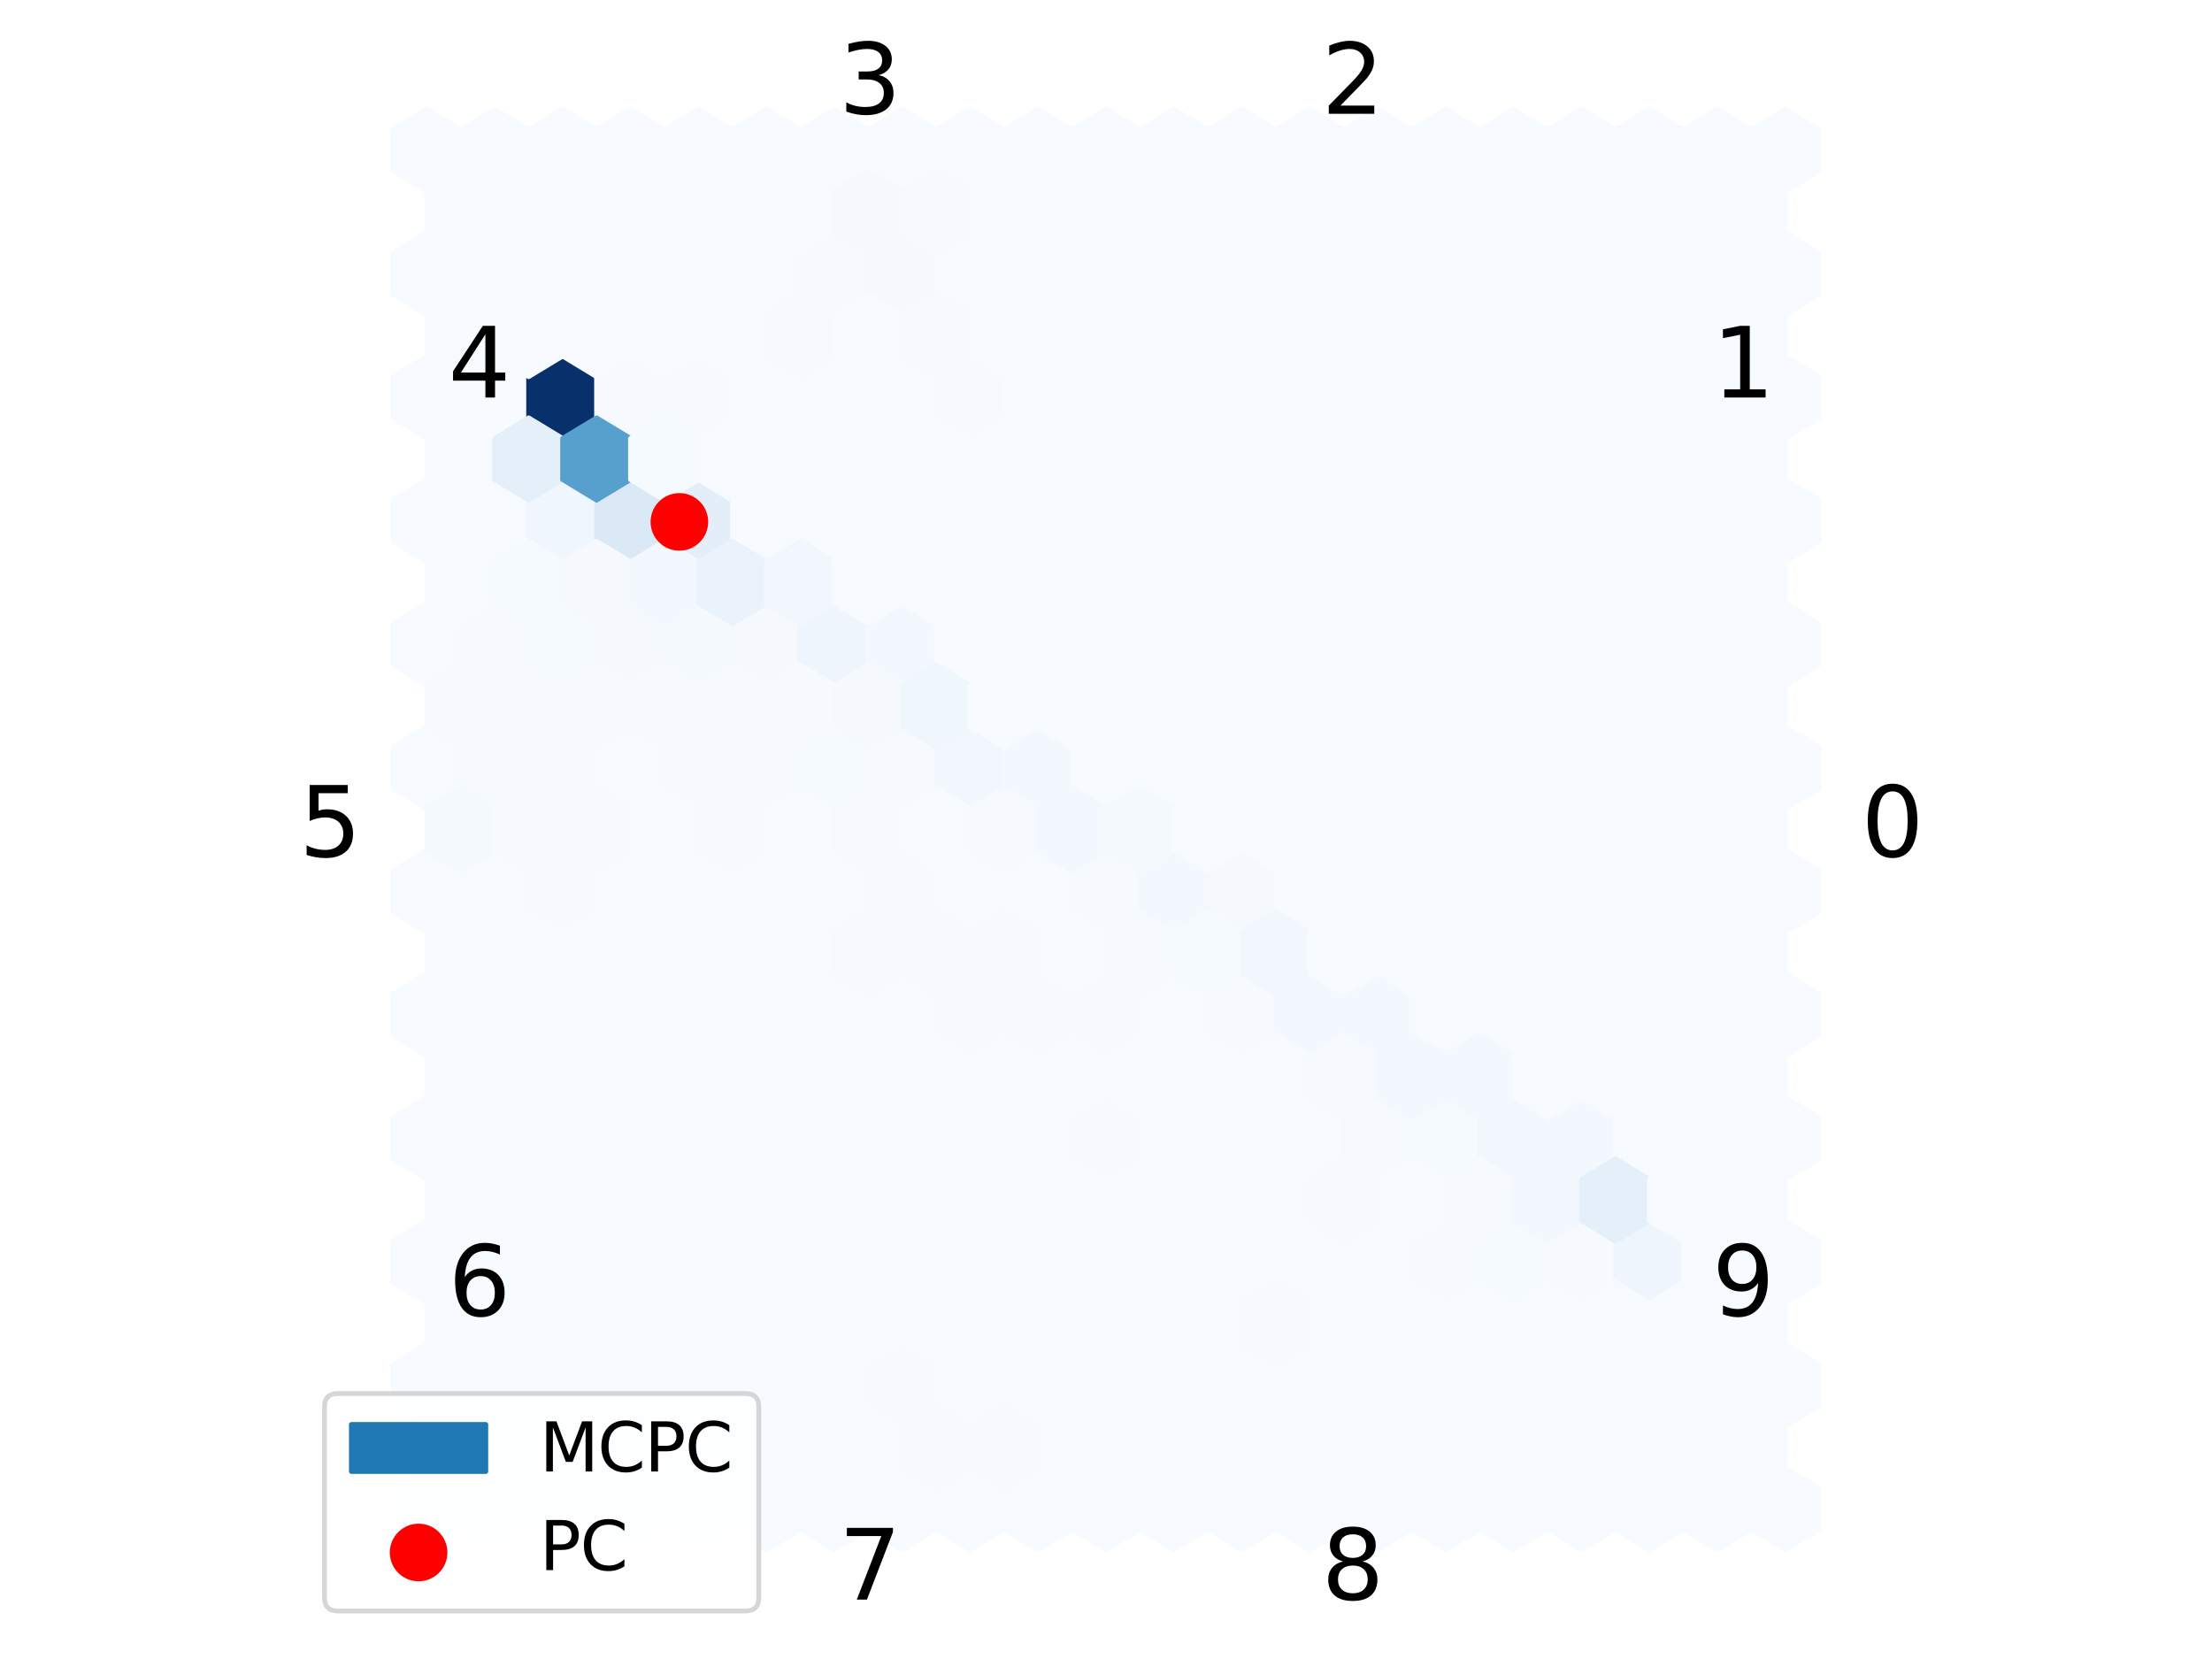 <?xml version="1.0" encoding="utf-8" standalone="no"?>
<!DOCTYPE svg PUBLIC "-//W3C//DTD SVG 1.1//EN"
  "http://www.w3.org/Graphics/SVG/1.1/DTD/svg11.dtd">
<svg xmlns:xlink="http://www.w3.org/1999/xlink" width="460.8pt" height="345.6pt" viewBox="0 0 460.8 345.6" xmlns="http://www.w3.org/2000/svg" version="1.1">
 <defs>
  <style type="text/css">*{stroke-linejoin: round; stroke-linecap: butt}</style>
 </defs>
 <g id="figure_1">
  <g id="patch_1">
   <path d="M 0 345.6 
L 460.8 345.6 
L 460.8 0 
L 0 0 
z
" style="fill: #ffffff"/>
  </g>
  <g id="axes_1">
   <g id="PolyCollection_1">
    <defs>
     <path id="C0_0_a88ff9ef5f" d="M 237.475 -168.512 
L 237.475 -177.088 
L 230.4 -181.376 
L 223.325 -177.088 
L 223.325 -168.512 
L 230.4 -164.224 
z
"/>
    </defs>
    <g clip-path="url(#p64db3ffb78)">
     <use xlink:href="#C0_0_a88ff9ef5f" x="-141.5" y="487.1" style="fill: #f7fbff; stroke: #f7fbff"/>
    </g>
    <g clip-path="url(#p64db3ffb78)">
     <use xlink:href="#C0_0_a88ff9ef5f" x="-141.5" y="461.373" style="fill: #f7fbff; stroke: #f7fbff"/>
    </g>
    <g clip-path="url(#p64db3ffb78)">
     <use xlink:href="#C0_0_a88ff9ef5f" x="-141.5" y="435.645" style="fill: #f7fbff; stroke: #f7fbff"/>
    </g>
    <g clip-path="url(#p64db3ffb78)">
     <use xlink:href="#C0_0_a88ff9ef5f" x="-141.5" y="409.918" style="fill: #f7fbff; stroke: #f7fbff"/>
    </g>
    <g clip-path="url(#p64db3ffb78)">
     <use xlink:href="#C0_0_a88ff9ef5f" x="-141.5" y="384.191" style="fill: #f7fbff; stroke: #f7fbff"/>
    </g>
    <g clip-path="url(#p64db3ffb78)">
     <use xlink:href="#C0_0_a88ff9ef5f" x="-141.5" y="358.464" style="fill: #f7fbff; stroke: #f7fbff"/>
    </g>
    <g clip-path="url(#p64db3ffb78)">
     <use xlink:href="#C0_0_a88ff9ef5f" x="-141.5" y="332.736" style="fill: #f7fbff; stroke: #f7fbff"/>
    </g>
    <g clip-path="url(#p64db3ffb78)">
     <use xlink:href="#C0_0_a88ff9ef5f" x="-141.5" y="307.009" style="fill: #f7fbff; stroke: #f7fbff"/>
    </g>
    <g clip-path="url(#p64db3ffb78)">
     <use xlink:href="#C0_0_a88ff9ef5f" x="-141.5" y="281.282" style="fill: #f7fbff; stroke: #f7fbff"/>
    </g>
    <g clip-path="url(#p64db3ffb78)">
     <use xlink:href="#C0_0_a88ff9ef5f" x="-141.5" y="255.555" style="fill: #f7fbff; stroke: #f7fbff"/>
    </g>
    <g clip-path="url(#p64db3ffb78)">
     <use xlink:href="#C0_0_a88ff9ef5f" x="-141.5" y="229.827" style="fill: #f7fbff; stroke: #f7fbff"/>
    </g>
    <g clip-path="url(#p64db3ffb78)">
     <use xlink:href="#C0_0_a88ff9ef5f" x="-141.5" y="204.1" style="fill: #f7fbff; stroke: #f7fbff"/>
    </g>
    <g clip-path="url(#p64db3ffb78)">
     <use xlink:href="#C0_0_a88ff9ef5f" x="-127.35" y="487.1" style="fill: #f7fbff; stroke: #f7fbff"/>
    </g>
    <g clip-path="url(#p64db3ffb78)">
     <use xlink:href="#C0_0_a88ff9ef5f" x="-127.35" y="461.373" style="fill: #f7fbff; stroke: #f7fbff"/>
    </g>
    <g clip-path="url(#p64db3ffb78)">
     <use xlink:href="#C0_0_a88ff9ef5f" x="-127.35" y="435.645" style="fill: #f7fbff; stroke: #f7fbff"/>
    </g>
    <g clip-path="url(#p64db3ffb78)">
     <use xlink:href="#C0_0_a88ff9ef5f" x="-127.35" y="409.918" style="fill: #f7fbff; stroke: #f7fbff"/>
    </g>
    <g clip-path="url(#p64db3ffb78)">
     <use xlink:href="#C0_0_a88ff9ef5f" x="-127.35" y="384.191" style="fill: #f7fbff; stroke: #f7fbff"/>
    </g>
    <g clip-path="url(#p64db3ffb78)">
     <use xlink:href="#C0_0_a88ff9ef5f" x="-127.35" y="358.464" style="fill: #f7fbff; stroke: #f7fbff"/>
    </g>
    <g clip-path="url(#p64db3ffb78)">
     <use xlink:href="#C0_0_a88ff9ef5f" x="-127.35" y="332.736" style="fill: #f6faff; stroke: #f6faff"/>
    </g>
    <g clip-path="url(#p64db3ffb78)">
     <use xlink:href="#C0_0_a88ff9ef5f" x="-127.35" y="307.009" style="fill: #f6faff; stroke: #f6faff"/>
    </g>
    <g clip-path="url(#p64db3ffb78)">
     <use xlink:href="#C0_0_a88ff9ef5f" x="-127.35" y="281.282" style="fill: #f7fbff; stroke: #f7fbff"/>
    </g>
    <g clip-path="url(#p64db3ffb78)">
     <use xlink:href="#C0_0_a88ff9ef5f" x="-127.35" y="255.555" style="fill: #f7fbff; stroke: #f7fbff"/>
    </g>
    <g clip-path="url(#p64db3ffb78)">
     <use xlink:href="#C0_0_a88ff9ef5f" x="-127.35" y="229.827" style="fill: #f7fbff; stroke: #f7fbff"/>
    </g>
    <g clip-path="url(#p64db3ffb78)">
     <use xlink:href="#C0_0_a88ff9ef5f" x="-127.35" y="204.1" style="fill: #f7fbff; stroke: #f7fbff"/>
    </g>
    <g clip-path="url(#p64db3ffb78)">
     <use xlink:href="#C0_0_a88ff9ef5f" x="-113.2" y="487.1" style="fill: #f7fbff; stroke: #f7fbff"/>
    </g>
    <g clip-path="url(#p64db3ffb78)">
     <use xlink:href="#C0_0_a88ff9ef5f" x="-113.2" y="461.373" style="fill: #f7fbff; stroke: #f7fbff"/>
    </g>
    <g clip-path="url(#p64db3ffb78)">
     <use xlink:href="#C0_0_a88ff9ef5f" x="-113.2" y="435.645" style="fill: #f7fbff; stroke: #f7fbff"/>
    </g>
    <g clip-path="url(#p64db3ffb78)">
     <use xlink:href="#C0_0_a88ff9ef5f" x="-113.2" y="409.918" style="fill: #f7fbff; stroke: #f7fbff"/>
    </g>
    <g clip-path="url(#p64db3ffb78)">
     <use xlink:href="#C0_0_a88ff9ef5f" x="-113.2" y="384.191" style="fill: #f7fbff; stroke: #f7fbff"/>
    </g>
    <g clip-path="url(#p64db3ffb78)">
     <use xlink:href="#C0_0_a88ff9ef5f" x="-113.2" y="358.464" style="fill: #f6faff; stroke: #f6faff"/>
    </g>
    <g clip-path="url(#p64db3ffb78)">
     <use xlink:href="#C0_0_a88ff9ef5f" x="-113.2" y="332.736" style="fill: #f6faff; stroke: #f6faff"/>
    </g>
    <g clip-path="url(#p64db3ffb78)">
     <use xlink:href="#C0_0_a88ff9ef5f" x="-113.2" y="307.009" style="fill: #f5fafe; stroke: #f5fafe"/>
    </g>
    <g clip-path="url(#p64db3ffb78)">
     <use xlink:href="#C0_0_a88ff9ef5f" x="-113.2" y="281.282" style="fill: #f0f6fd; stroke: #f0f6fd"/>
    </g>
    <g clip-path="url(#p64db3ffb78)">
     <use xlink:href="#C0_0_a88ff9ef5f" x="-113.2" y="255.555" style="fill: #08306b; stroke: #08306b"/>
    </g>
    <g clip-path="url(#p64db3ffb78)">
     <use xlink:href="#C0_0_a88ff9ef5f" x="-113.2" y="229.827" style="fill: #f7fbff; stroke: #f7fbff"/>
    </g>
    <g clip-path="url(#p64db3ffb78)">
     <use xlink:href="#C0_0_a88ff9ef5f" x="-113.2" y="204.1" style="fill: #f7fbff; stroke: #f7fbff"/>
    </g>
    <g clip-path="url(#p64db3ffb78)">
     <use xlink:href="#C0_0_a88ff9ef5f" x="-99.05" y="487.1" style="fill: #f7fbff; stroke: #f7fbff"/>
    </g>
    <g clip-path="url(#p64db3ffb78)">
     <use xlink:href="#C0_0_a88ff9ef5f" x="-99.05" y="461.373" style="fill: #f7fbff; stroke: #f7fbff"/>
    </g>
    <g clip-path="url(#p64db3ffb78)">
     <use xlink:href="#C0_0_a88ff9ef5f" x="-99.05" y="435.645" style="fill: #f7fbff; stroke: #f7fbff"/>
    </g>
    <g clip-path="url(#p64db3ffb78)">
     <use xlink:href="#C0_0_a88ff9ef5f" x="-99.05" y="409.918" style="fill: #f7fbff; stroke: #f7fbff"/>
    </g>
    <g clip-path="url(#p64db3ffb78)">
     <use xlink:href="#C0_0_a88ff9ef5f" x="-99.05" y="384.191" style="fill: #f7fbff; stroke: #f7fbff"/>
    </g>
    <g clip-path="url(#p64db3ffb78)">
     <use xlink:href="#C0_0_a88ff9ef5f" x="-99.05" y="358.464" style="fill: #f7fbff; stroke: #f7fbff"/>
    </g>
    <g clip-path="url(#p64db3ffb78)">
     <use xlink:href="#C0_0_a88ff9ef5f" x="-99.05" y="332.736" style="fill: #f7fbff; stroke: #f7fbff"/>
    </g>
    <g clip-path="url(#p64db3ffb78)">
     <use xlink:href="#C0_0_a88ff9ef5f" x="-99.05" y="307.009" style="fill: #f5f9fe; stroke: #f5f9fe"/>
    </g>
    <g clip-path="url(#p64db3ffb78)">
     <use xlink:href="#C0_0_a88ff9ef5f" x="-99.05" y="281.282" style="fill: #dbe9f6; stroke: #dbe9f6"/>
    </g>
    <g clip-path="url(#p64db3ffb78)">
     <use xlink:href="#C0_0_a88ff9ef5f" x="-99.05" y="255.555" style="fill: #f6faff; stroke: #f6faff"/>
    </g>
    <g clip-path="url(#p64db3ffb78)">
     <use xlink:href="#C0_0_a88ff9ef5f" x="-99.05" y="229.827" style="fill: #f7fbff; stroke: #f7fbff"/>
    </g>
    <g clip-path="url(#p64db3ffb78)">
     <use xlink:href="#C0_0_a88ff9ef5f" x="-99.05" y="204.1" style="fill: #f7fbff; stroke: #f7fbff"/>
    </g>
    <g clip-path="url(#p64db3ffb78)">
     <use xlink:href="#C0_0_a88ff9ef5f" x="-84.9" y="487.1" style="fill: #f7fbff; stroke: #f7fbff"/>
    </g>
    <g clip-path="url(#p64db3ffb78)">
     <use xlink:href="#C0_0_a88ff9ef5f" x="-84.9" y="461.373" style="fill: #f7fbff; stroke: #f7fbff"/>
    </g>
    <g clip-path="url(#p64db3ffb78)">
     <use xlink:href="#C0_0_a88ff9ef5f" x="-84.9" y="435.645" style="fill: #f7fbff; stroke: #f7fbff"/>
    </g>
    <g clip-path="url(#p64db3ffb78)">
     <use xlink:href="#C0_0_a88ff9ef5f" x="-84.9" y="409.918" style="fill: #f7fbff; stroke: #f7fbff"/>
    </g>
    <g clip-path="url(#p64db3ffb78)">
     <use xlink:href="#C0_0_a88ff9ef5f" x="-84.9" y="384.191" style="fill: #f7fbff; stroke: #f7fbff"/>
    </g>
    <g clip-path="url(#p64db3ffb78)">
     <use xlink:href="#C0_0_a88ff9ef5f" x="-84.9" y="358.464" style="fill: #f7fbff; stroke: #f7fbff"/>
    </g>
    <g clip-path="url(#p64db3ffb78)">
     <use xlink:href="#C0_0_a88ff9ef5f" x="-84.9" y="332.736" style="fill: #f6faff; stroke: #f6faff"/>
    </g>
    <g clip-path="url(#p64db3ffb78)">
     <use xlink:href="#C0_0_a88ff9ef5f" x="-84.9" y="307.009" style="fill: #f4f9fe; stroke: #f4f9fe"/>
    </g>
    <g clip-path="url(#p64db3ffb78)">
     <use xlink:href="#C0_0_a88ff9ef5f" x="-84.9" y="281.282" style="fill: #e3eef9; stroke: #e3eef9"/>
    </g>
    <g clip-path="url(#p64db3ffb78)">
     <use xlink:href="#C0_0_a88ff9ef5f" x="-84.9" y="255.555" style="fill: #f6faff; stroke: #f6faff"/>
    </g>
    <g clip-path="url(#p64db3ffb78)">
     <use xlink:href="#C0_0_a88ff9ef5f" x="-84.9" y="229.827" style="fill: #f7fbff; stroke: #f7fbff"/>
    </g>
    <g clip-path="url(#p64db3ffb78)">
     <use xlink:href="#C0_0_a88ff9ef5f" x="-84.9" y="204.1" style="fill: #f7fbff; stroke: #f7fbff"/>
    </g>
    <g clip-path="url(#p64db3ffb78)">
     <use xlink:href="#C0_0_a88ff9ef5f" x="-70.75" y="487.1" style="fill: #f7fbff; stroke: #f7fbff"/>
    </g>
    <g clip-path="url(#p64db3ffb78)">
     <use xlink:href="#C0_0_a88ff9ef5f" x="-70.75" y="461.373" style="fill: #f7fbff; stroke: #f7fbff"/>
    </g>
    <g clip-path="url(#p64db3ffb78)">
     <use xlink:href="#C0_0_a88ff9ef5f" x="-70.75" y="435.645" style="fill: #f7fbff; stroke: #f7fbff"/>
    </g>
    <g clip-path="url(#p64db3ffb78)">
     <use xlink:href="#C0_0_a88ff9ef5f" x="-70.75" y="409.918" style="fill: #f7fbff; stroke: #f7fbff"/>
    </g>
    <g clip-path="url(#p64db3ffb78)">
     <use xlink:href="#C0_0_a88ff9ef5f" x="-70.75" y="384.191" style="fill: #f7fbff; stroke: #f7fbff"/>
    </g>
    <g clip-path="url(#p64db3ffb78)">
     <use xlink:href="#C0_0_a88ff9ef5f" x="-70.75" y="358.464" style="fill: #f7fbff; stroke: #f7fbff"/>
    </g>
    <g clip-path="url(#p64db3ffb78)">
     <use xlink:href="#C0_0_a88ff9ef5f" x="-70.75" y="332.736" style="fill: #f6faff; stroke: #f6faff"/>
    </g>
    <g clip-path="url(#p64db3ffb78)">
     <use xlink:href="#C0_0_a88ff9ef5f" x="-70.75" y="307.009" style="fill: #f5f9fe; stroke: #f5f9fe"/>
    </g>
    <g clip-path="url(#p64db3ffb78)">
     <use xlink:href="#C0_0_a88ff9ef5f" x="-70.75" y="281.282" style="fill: #f7fbff; stroke: #f7fbff"/>
    </g>
    <g clip-path="url(#p64db3ffb78)">
     <use xlink:href="#C0_0_a88ff9ef5f" x="-70.75" y="255.555" style="fill: #f7fbff; stroke: #f7fbff"/>
    </g>
    <g clip-path="url(#p64db3ffb78)">
     <use xlink:href="#C0_0_a88ff9ef5f" x="-70.75" y="229.827" style="fill: #f7fbff; stroke: #f7fbff"/>
    </g>
    <g clip-path="url(#p64db3ffb78)">
     <use xlink:href="#C0_0_a88ff9ef5f" x="-70.75" y="204.1" style="fill: #f7fbff; stroke: #f7fbff"/>
    </g>
    <g clip-path="url(#p64db3ffb78)">
     <use xlink:href="#C0_0_a88ff9ef5f" x="-56.6" y="487.1" style="fill: #f7fbff; stroke: #f7fbff"/>
    </g>
    <g clip-path="url(#p64db3ffb78)">
     <use xlink:href="#C0_0_a88ff9ef5f" x="-56.6" y="461.373" style="fill: #f7fbff; stroke: #f7fbff"/>
    </g>
    <g clip-path="url(#p64db3ffb78)">
     <use xlink:href="#C0_0_a88ff9ef5f" x="-56.6" y="435.645" style="fill: #f7fbff; stroke: #f7fbff"/>
    </g>
    <g clip-path="url(#p64db3ffb78)">
     <use xlink:href="#C0_0_a88ff9ef5f" x="-56.6" y="409.918" style="fill: #f7fbff; stroke: #f7fbff"/>
    </g>
    <g clip-path="url(#p64db3ffb78)">
     <use xlink:href="#C0_0_a88ff9ef5f" x="-56.6" y="384.191" style="fill: #f7fbff; stroke: #f7fbff"/>
    </g>
    <g clip-path="url(#p64db3ffb78)">
     <use xlink:href="#C0_0_a88ff9ef5f" x="-56.6" y="358.464" style="fill: #f7fbff; stroke: #f7fbff"/>
    </g>
    <g clip-path="url(#p64db3ffb78)">
     <use xlink:href="#C0_0_a88ff9ef5f" x="-56.6" y="332.736" style="fill: #f5fafe; stroke: #f5fafe"/>
    </g>
    <g clip-path="url(#p64db3ffb78)">
     <use xlink:href="#C0_0_a88ff9ef5f" x="-56.6" y="307.009" style="fill: #eef5fc; stroke: #eef5fc"/>
    </g>
    <g clip-path="url(#p64db3ffb78)">
     <use xlink:href="#C0_0_a88ff9ef5f" x="-56.6" y="281.282" style="fill: #f7fbff; stroke: #f7fbff"/>
    </g>
    <g clip-path="url(#p64db3ffb78)">
     <use xlink:href="#C0_0_a88ff9ef5f" x="-56.6" y="255.555" style="fill: #f7fbff; stroke: #f7fbff"/>
    </g>
    <g clip-path="url(#p64db3ffb78)">
     <use xlink:href="#C0_0_a88ff9ef5f" x="-56.6" y="229.827" style="fill: #f6faff; stroke: #f6faff"/>
    </g>
    <g clip-path="url(#p64db3ffb78)">
     <use xlink:href="#C0_0_a88ff9ef5f" x="-56.6" y="204.1" style="fill: #f7fbff; stroke: #f7fbff"/>
    </g>
    <g clip-path="url(#p64db3ffb78)">
     <use xlink:href="#C0_0_a88ff9ef5f" x="-42.45" y="487.1" style="fill: #f7fbff; stroke: #f7fbff"/>
    </g>
    <g clip-path="url(#p64db3ffb78)">
     <use xlink:href="#C0_0_a88ff9ef5f" x="-42.45" y="461.373" style="fill: #f6faff; stroke: #f6faff"/>
    </g>
    <g clip-path="url(#p64db3ffb78)">
     <use xlink:href="#C0_0_a88ff9ef5f" x="-42.45" y="435.645" style="fill: #f7fbff; stroke: #f7fbff"/>
    </g>
    <g clip-path="url(#p64db3ffb78)">
     <use xlink:href="#C0_0_a88ff9ef5f" x="-42.45" y="409.918" style="fill: #f7fbff; stroke: #f7fbff"/>
    </g>
    <g clip-path="url(#p64db3ffb78)">
     <use xlink:href="#C0_0_a88ff9ef5f" x="-42.45" y="384.191" style="fill: #f7fbff; stroke: #f7fbff"/>
    </g>
    <g clip-path="url(#p64db3ffb78)">
     <use xlink:href="#C0_0_a88ff9ef5f" x="-42.45" y="358.464" style="fill: #f6faff; stroke: #f6faff"/>
    </g>
    <g clip-path="url(#p64db3ffb78)">
     <use xlink:href="#C0_0_a88ff9ef5f" x="-42.45" y="332.736" style="fill: #f6faff; stroke: #f6faff"/>
    </g>
    <g clip-path="url(#p64db3ffb78)">
     <use xlink:href="#C0_0_a88ff9ef5f" x="-42.45" y="307.009" style="fill: #f3f8fe; stroke: #f3f8fe"/>
    </g>
    <g clip-path="url(#p64db3ffb78)">
     <use xlink:href="#C0_0_a88ff9ef5f" x="-42.45" y="281.282" style="fill: #f7fbff; stroke: #f7fbff"/>
    </g>
    <g clip-path="url(#p64db3ffb78)">
     <use xlink:href="#C0_0_a88ff9ef5f" x="-42.45" y="255.555" style="fill: #f7fbff; stroke: #f7fbff"/>
    </g>
    <g clip-path="url(#p64db3ffb78)">
     <use xlink:href="#C0_0_a88ff9ef5f" x="-42.45" y="229.827" style="fill: #f5f9fe; stroke: #f5f9fe"/>
    </g>
    <g clip-path="url(#p64db3ffb78)">
     <use xlink:href="#C0_0_a88ff9ef5f" x="-42.45" y="204.1" style="fill: #f7fbff; stroke: #f7fbff"/>
    </g>
    <g clip-path="url(#p64db3ffb78)">
     <use xlink:href="#C0_0_a88ff9ef5f" x="-28.3" y="487.1" style="fill: #f7fbff; stroke: #f7fbff"/>
    </g>
    <g clip-path="url(#p64db3ffb78)">
     <use xlink:href="#C0_0_a88ff9ef5f" x="-28.3" y="461.373" style="fill: #f7fbff; stroke: #f7fbff"/>
    </g>
    <g clip-path="url(#p64db3ffb78)">
     <use xlink:href="#C0_0_a88ff9ef5f" x="-28.3" y="435.645" style="fill: #f7fbff; stroke: #f7fbff"/>
    </g>
    <g clip-path="url(#p64db3ffb78)">
     <use xlink:href="#C0_0_a88ff9ef5f" x="-28.3" y="409.918" style="fill: #f7fbff; stroke: #f7fbff"/>
    </g>
    <g clip-path="url(#p64db3ffb78)">
     <use xlink:href="#C0_0_a88ff9ef5f" x="-28.3" y="384.191" style="fill: #f6faff; stroke: #f6faff"/>
    </g>
    <g clip-path="url(#p64db3ffb78)">
     <use xlink:href="#C0_0_a88ff9ef5f" x="-28.3" y="358.464" style="fill: #f7fbff; stroke: #f7fbff"/>
    </g>
    <g clip-path="url(#p64db3ffb78)">
     <use xlink:href="#C0_0_a88ff9ef5f" x="-28.3" y="332.736" style="fill: #f2f7fd; stroke: #f2f7fd"/>
    </g>
    <g clip-path="url(#p64db3ffb78)">
     <use xlink:href="#C0_0_a88ff9ef5f" x="-28.3" y="307.009" style="fill: #f7fbff; stroke: #f7fbff"/>
    </g>
    <g clip-path="url(#p64db3ffb78)">
     <use xlink:href="#C0_0_a88ff9ef5f" x="-28.3" y="281.282" style="fill: #f7fbff; stroke: #f7fbff"/>
    </g>
    <g clip-path="url(#p64db3ffb78)">
     <use xlink:href="#C0_0_a88ff9ef5f" x="-28.3" y="255.555" style="fill: #f6faff; stroke: #f6faff"/>
    </g>
    <g clip-path="url(#p64db3ffb78)">
     <use xlink:href="#C0_0_a88ff9ef5f" x="-28.3" y="229.827" style="fill: #f7fbff; stroke: #f7fbff"/>
    </g>
    <g clip-path="url(#p64db3ffb78)">
     <use xlink:href="#C0_0_a88ff9ef5f" x="-28.3" y="204.1" style="fill: #f7fbff; stroke: #f7fbff"/>
    </g>
    <g clip-path="url(#p64db3ffb78)">
     <use xlink:href="#C0_0_a88ff9ef5f" x="-14.15" y="487.1" style="fill: #f7fbff; stroke: #f7fbff"/>
    </g>
    <g clip-path="url(#p64db3ffb78)">
     <use xlink:href="#C0_0_a88ff9ef5f" x="-14.15" y="461.373" style="fill: #f7fbff; stroke: #f7fbff"/>
    </g>
    <g clip-path="url(#p64db3ffb78)">
     <use xlink:href="#C0_0_a88ff9ef5f" x="-14.15" y="435.645" style="fill: #f7fbff; stroke: #f7fbff"/>
    </g>
    <g clip-path="url(#p64db3ffb78)">
     <use xlink:href="#C0_0_a88ff9ef5f" x="-14.15" y="409.918" style="fill: #f7fbff; stroke: #f7fbff"/>
    </g>
    <g clip-path="url(#p64db3ffb78)">
     <use xlink:href="#C0_0_a88ff9ef5f" x="-14.15" y="384.191" style="fill: #f6faff; stroke: #f6faff"/>
    </g>
    <g clip-path="url(#p64db3ffb78)">
     <use xlink:href="#C0_0_a88ff9ef5f" x="-14.15" y="358.464" style="fill: #f7fbff; stroke: #f7fbff"/>
    </g>
    <g clip-path="url(#p64db3ffb78)">
     <use xlink:href="#C0_0_a88ff9ef5f" x="-14.15" y="332.736" style="fill: #f2f8fd; stroke: #f2f8fd"/>
    </g>
    <g clip-path="url(#p64db3ffb78)">
     <use xlink:href="#C0_0_a88ff9ef5f" x="-14.15" y="307.009" style="fill: #f7fbff; stroke: #f7fbff"/>
    </g>
    <g clip-path="url(#p64db3ffb78)">
     <use xlink:href="#C0_0_a88ff9ef5f" x="-14.15" y="281.282" style="fill: #f7fbff; stroke: #f7fbff"/>
    </g>
    <g clip-path="url(#p64db3ffb78)">
     <use xlink:href="#C0_0_a88ff9ef5f" x="-14.15" y="255.555" style="fill: #f7fbff; stroke: #f7fbff"/>
    </g>
    <g clip-path="url(#p64db3ffb78)">
     <use xlink:href="#C0_0_a88ff9ef5f" x="-14.15" y="229.827" style="fill: #f7fbff; stroke: #f7fbff"/>
    </g>
    <g clip-path="url(#p64db3ffb78)">
     <use xlink:href="#C0_0_a88ff9ef5f" x="-14.15" y="204.1" style="fill: #f7fbff; stroke: #f7fbff"/>
    </g>
    <g clip-path="url(#p64db3ffb78)">
     <use xlink:href="#C0_0_a88ff9ef5f" x="0" y="487.1" style="fill: #f7fbff; stroke: #f7fbff"/>
    </g>
    <g clip-path="url(#p64db3ffb78)">
     <use xlink:href="#C0_0_a88ff9ef5f" x="0" y="461.373" style="fill: #f7fbff; stroke: #f7fbff"/>
    </g>
    <g clip-path="url(#p64db3ffb78)">
     <use xlink:href="#C0_0_a88ff9ef5f" x="0" y="435.645" style="fill: #f7fbff; stroke: #f7fbff"/>
    </g>
    <g clip-path="url(#p64db3ffb78)">
     <use xlink:href="#C0_0_a88ff9ef5f" x="0" y="409.918" style="fill: #f6faff; stroke: #f6faff"/>
    </g>
    <g clip-path="url(#p64db3ffb78)">
     <use xlink:href="#C0_0_a88ff9ef5f" x="0" y="384.191" style="fill: #f6faff; stroke: #f6faff"/>
    </g>
    <g clip-path="url(#p64db3ffb78)">
     <use xlink:href="#C0_0_a88ff9ef5f" x="0" y="358.464" style="fill: #f6faff; stroke: #f6faff"/>
    </g>
    <g clip-path="url(#p64db3ffb78)">
     <use xlink:href="#C0_0_a88ff9ef5f" x="0" y="332.736" style="fill: #f7fbff; stroke: #f7fbff"/>
    </g>
    <g clip-path="url(#p64db3ffb78)">
     <use xlink:href="#C0_0_a88ff9ef5f" x="0" y="307.009" style="fill: #f7fbff; stroke: #f7fbff"/>
    </g>
    <g clip-path="url(#p64db3ffb78)">
     <use xlink:href="#C0_0_a88ff9ef5f" x="0" y="281.282" style="fill: #f7fbff; stroke: #f7fbff"/>
    </g>
    <g clip-path="url(#p64db3ffb78)">
     <use xlink:href="#C0_0_a88ff9ef5f" x="0" y="255.555" style="fill: #f7fbff; stroke: #f7fbff"/>
    </g>
    <g clip-path="url(#p64db3ffb78)">
     <use xlink:href="#C0_0_a88ff9ef5f" x="0" y="229.827" style="fill: #f7fbff; stroke: #f7fbff"/>
    </g>
    <g clip-path="url(#p64db3ffb78)">
     <use xlink:href="#C0_0_a88ff9ef5f" x="0" y="204.1" style="fill: #f7fbff; stroke: #f7fbff"/>
    </g>
    <g clip-path="url(#p64db3ffb78)">
     <use xlink:href="#C0_0_a88ff9ef5f" x="14.15" y="487.1" style="fill: #f7fbff; stroke: #f7fbff"/>
    </g>
    <g clip-path="url(#p64db3ffb78)">
     <use xlink:href="#C0_0_a88ff9ef5f" x="14.15" y="461.373" style="fill: #f7fbff; stroke: #f7fbff"/>
    </g>
    <g clip-path="url(#p64db3ffb78)">
     <use xlink:href="#C0_0_a88ff9ef5f" x="14.15" y="435.645" style="fill: #f7fbff; stroke: #f7fbff"/>
    </g>
    <g clip-path="url(#p64db3ffb78)">
     <use xlink:href="#C0_0_a88ff9ef5f" x="14.15" y="409.918" style="fill: #f7fbff; stroke: #f7fbff"/>
    </g>
    <g clip-path="url(#p64db3ffb78)">
     <use xlink:href="#C0_0_a88ff9ef5f" x="14.15" y="384.191" style="fill: #f7fbff; stroke: #f7fbff"/>
    </g>
    <g clip-path="url(#p64db3ffb78)">
     <use xlink:href="#C0_0_a88ff9ef5f" x="14.15" y="358.464" style="fill: #f3f8fe; stroke: #f3f8fe"/>
    </g>
    <g clip-path="url(#p64db3ffb78)">
     <use xlink:href="#C0_0_a88ff9ef5f" x="14.15" y="332.736" style="fill: #f7fbff; stroke: #f7fbff"/>
    </g>
    <g clip-path="url(#p64db3ffb78)">
     <use xlink:href="#C0_0_a88ff9ef5f" x="14.15" y="307.009" style="fill: #f7fbff; stroke: #f7fbff"/>
    </g>
    <g clip-path="url(#p64db3ffb78)">
     <use xlink:href="#C0_0_a88ff9ef5f" x="14.15" y="281.282" style="fill: #f7fbff; stroke: #f7fbff"/>
    </g>
    <g clip-path="url(#p64db3ffb78)">
     <use xlink:href="#C0_0_a88ff9ef5f" x="14.15" y="255.555" style="fill: #f7fbff; stroke: #f7fbff"/>
    </g>
    <g clip-path="url(#p64db3ffb78)">
     <use xlink:href="#C0_0_a88ff9ef5f" x="14.15" y="229.827" style="fill: #f7fbff; stroke: #f7fbff"/>
    </g>
    <g clip-path="url(#p64db3ffb78)">
     <use xlink:href="#C0_0_a88ff9ef5f" x="14.15" y="204.1" style="fill: #f7fbff; stroke: #f7fbff"/>
    </g>
    <g clip-path="url(#p64db3ffb78)">
     <use xlink:href="#C0_0_a88ff9ef5f" x="28.3" y="487.1" style="fill: #f7fbff; stroke: #f7fbff"/>
    </g>
    <g clip-path="url(#p64db3ffb78)">
     <use xlink:href="#C0_0_a88ff9ef5f" x="28.3" y="461.373" style="fill: #f7fbff; stroke: #f7fbff"/>
    </g>
    <g clip-path="url(#p64db3ffb78)">
     <use xlink:href="#C0_0_a88ff9ef5f" x="28.3" y="435.645" style="fill: #f7fbff; stroke: #f7fbff"/>
    </g>
    <g clip-path="url(#p64db3ffb78)">
     <use xlink:href="#C0_0_a88ff9ef5f" x="28.3" y="409.918" style="fill: #f7fbff; stroke: #f7fbff"/>
    </g>
    <g clip-path="url(#p64db3ffb78)">
     <use xlink:href="#C0_0_a88ff9ef5f" x="28.3" y="384.191" style="fill: #f6faff; stroke: #f6faff"/>
    </g>
    <g clip-path="url(#p64db3ffb78)">
     <use xlink:href="#C0_0_a88ff9ef5f" x="28.3" y="358.464" style="fill: #f5f9fe; stroke: #f5f9fe"/>
    </g>
    <g clip-path="url(#p64db3ffb78)">
     <use xlink:href="#C0_0_a88ff9ef5f" x="28.3" y="332.736" style="fill: #f7fbff; stroke: #f7fbff"/>
    </g>
    <g clip-path="url(#p64db3ffb78)">
     <use xlink:href="#C0_0_a88ff9ef5f" x="28.3" y="307.009" style="fill: #f7fbff; stroke: #f7fbff"/>
    </g>
    <g clip-path="url(#p64db3ffb78)">
     <use xlink:href="#C0_0_a88ff9ef5f" x="28.3" y="281.282" style="fill: #f7fbff; stroke: #f7fbff"/>
    </g>
    <g clip-path="url(#p64db3ffb78)">
     <use xlink:href="#C0_0_a88ff9ef5f" x="28.3" y="255.555" style="fill: #f7fbff; stroke: #f7fbff"/>
    </g>
    <g clip-path="url(#p64db3ffb78)">
     <use xlink:href="#C0_0_a88ff9ef5f" x="28.3" y="229.827" style="fill: #f7fbff; stroke: #f7fbff"/>
    </g>
    <g clip-path="url(#p64db3ffb78)">
     <use xlink:href="#C0_0_a88ff9ef5f" x="28.3" y="204.1" style="fill: #f7fbff; stroke: #f7fbff"/>
    </g>
    <g clip-path="url(#p64db3ffb78)">
     <use xlink:href="#C0_0_a88ff9ef5f" x="42.45" y="487.1" style="fill: #f7fbff; stroke: #f7fbff"/>
    </g>
    <g clip-path="url(#p64db3ffb78)">
     <use xlink:href="#C0_0_a88ff9ef5f" x="42.45" y="461.373" style="fill: #f7fbff; stroke: #f7fbff"/>
    </g>
    <g clip-path="url(#p64db3ffb78)">
     <use xlink:href="#C0_0_a88ff9ef5f" x="42.45" y="435.645" style="fill: #f7fbff; stroke: #f7fbff"/>
    </g>
    <g clip-path="url(#p64db3ffb78)">
     <use xlink:href="#C0_0_a88ff9ef5f" x="42.45" y="409.918" style="fill: #f7fbff; stroke: #f7fbff"/>
    </g>
    <g clip-path="url(#p64db3ffb78)">
     <use xlink:href="#C0_0_a88ff9ef5f" x="42.45" y="384.191" style="fill: #f3f8fe; stroke: #f3f8fe"/>
    </g>
    <g clip-path="url(#p64db3ffb78)">
     <use xlink:href="#C0_0_a88ff9ef5f" x="42.45" y="358.464" style="fill: #f7fbff; stroke: #f7fbff"/>
    </g>
    <g clip-path="url(#p64db3ffb78)">
     <use xlink:href="#C0_0_a88ff9ef5f" x="42.45" y="332.736" style="fill: #f7fbff; stroke: #f7fbff"/>
    </g>
    <g clip-path="url(#p64db3ffb78)">
     <use xlink:href="#C0_0_a88ff9ef5f" x="42.45" y="307.009" style="fill: #f7fbff; stroke: #f7fbff"/>
    </g>
    <g clip-path="url(#p64db3ffb78)">
     <use xlink:href="#C0_0_a88ff9ef5f" x="42.45" y="281.282" style="fill: #f7fbff; stroke: #f7fbff"/>
    </g>
    <g clip-path="url(#p64db3ffb78)">
     <use xlink:href="#C0_0_a88ff9ef5f" x="42.45" y="255.555" style="fill: #f7fbff; stroke: #f7fbff"/>
    </g>
    <g clip-path="url(#p64db3ffb78)">
     <use xlink:href="#C0_0_a88ff9ef5f" x="42.45" y="229.827" style="fill: #f7fbff; stroke: #f7fbff"/>
    </g>
    <g clip-path="url(#p64db3ffb78)">
     <use xlink:href="#C0_0_a88ff9ef5f" x="42.45" y="204.1" style="fill: #f7fbff; stroke: #f7fbff"/>
    </g>
    <g clip-path="url(#p64db3ffb78)">
     <use xlink:href="#C0_0_a88ff9ef5f" x="56.6" y="487.1" style="fill: #f7fbff; stroke: #f7fbff"/>
    </g>
    <g clip-path="url(#p64db3ffb78)">
     <use xlink:href="#C0_0_a88ff9ef5f" x="56.6" y="461.373" style="fill: #f7fbff; stroke: #f7fbff"/>
    </g>
    <g clip-path="url(#p64db3ffb78)">
     <use xlink:href="#C0_0_a88ff9ef5f" x="56.6" y="435.645" style="fill: #f7fbff; stroke: #f7fbff"/>
    </g>
    <g clip-path="url(#p64db3ffb78)">
     <use xlink:href="#C0_0_a88ff9ef5f" x="56.6" y="409.918" style="fill: #f6faff; stroke: #f6faff"/>
    </g>
    <g clip-path="url(#p64db3ffb78)">
     <use xlink:href="#C0_0_a88ff9ef5f" x="56.6" y="384.191" style="fill: #f3f8fe; stroke: #f3f8fe"/>
    </g>
    <g clip-path="url(#p64db3ffb78)">
     <use xlink:href="#C0_0_a88ff9ef5f" x="56.6" y="358.464" style="fill: #f7fbff; stroke: #f7fbff"/>
    </g>
    <g clip-path="url(#p64db3ffb78)">
     <use xlink:href="#C0_0_a88ff9ef5f" x="56.6" y="332.736" style="fill: #f7fbff; stroke: #f7fbff"/>
    </g>
    <g clip-path="url(#p64db3ffb78)">
     <use xlink:href="#C0_0_a88ff9ef5f" x="56.6" y="307.009" style="fill: #f7fbff; stroke: #f7fbff"/>
    </g>
    <g clip-path="url(#p64db3ffb78)">
     <use xlink:href="#C0_0_a88ff9ef5f" x="56.6" y="281.282" style="fill: #f7fbff; stroke: #f7fbff"/>
    </g>
    <g clip-path="url(#p64db3ffb78)">
     <use xlink:href="#C0_0_a88ff9ef5f" x="56.6" y="255.555" style="fill: #f7fbff; stroke: #f7fbff"/>
    </g>
    <g clip-path="url(#p64db3ffb78)">
     <use xlink:href="#C0_0_a88ff9ef5f" x="56.6" y="229.827" style="fill: #f7fbff; stroke: #f7fbff"/>
    </g>
    <g clip-path="url(#p64db3ffb78)">
     <use xlink:href="#C0_0_a88ff9ef5f" x="56.6" y="204.1" style="fill: #f7fbff; stroke: #f7fbff"/>
    </g>
    <g clip-path="url(#p64db3ffb78)">
     <use xlink:href="#C0_0_a88ff9ef5f" x="70.75" y="487.1" style="fill: #f7fbff; stroke: #f7fbff"/>
    </g>
    <g clip-path="url(#p64db3ffb78)">
     <use xlink:href="#C0_0_a88ff9ef5f" x="70.75" y="461.373" style="fill: #f7fbff; stroke: #f7fbff"/>
    </g>
    <g clip-path="url(#p64db3ffb78)">
     <use xlink:href="#C0_0_a88ff9ef5f" x="70.75" y="435.645" style="fill: #f6faff; stroke: #f6faff"/>
    </g>
    <g clip-path="url(#p64db3ffb78)">
     <use xlink:href="#C0_0_a88ff9ef5f" x="70.75" y="409.918" style="fill: #f5fafe; stroke: #f5fafe"/>
    </g>
    <g clip-path="url(#p64db3ffb78)">
     <use xlink:href="#C0_0_a88ff9ef5f" x="70.75" y="384.191" style="fill: #f7fbff; stroke: #f7fbff"/>
    </g>
    <g clip-path="url(#p64db3ffb78)">
     <use xlink:href="#C0_0_a88ff9ef5f" x="70.75" y="358.464" style="fill: #f7fbff; stroke: #f7fbff"/>
    </g>
    <g clip-path="url(#p64db3ffb78)">
     <use xlink:href="#C0_0_a88ff9ef5f" x="70.75" y="332.736" style="fill: #f7fbff; stroke: #f7fbff"/>
    </g>
    <g clip-path="url(#p64db3ffb78)">
     <use xlink:href="#C0_0_a88ff9ef5f" x="70.75" y="307.009" style="fill: #f7fbff; stroke: #f7fbff"/>
    </g>
    <g clip-path="url(#p64db3ffb78)">
     <use xlink:href="#C0_0_a88ff9ef5f" x="70.75" y="281.282" style="fill: #f7fbff; stroke: #f7fbff"/>
    </g>
    <g clip-path="url(#p64db3ffb78)">
     <use xlink:href="#C0_0_a88ff9ef5f" x="70.75" y="255.555" style="fill: #f7fbff; stroke: #f7fbff"/>
    </g>
    <g clip-path="url(#p64db3ffb78)">
     <use xlink:href="#C0_0_a88ff9ef5f" x="70.75" y="229.827" style="fill: #f7fbff; stroke: #f7fbff"/>
    </g>
    <g clip-path="url(#p64db3ffb78)">
     <use xlink:href="#C0_0_a88ff9ef5f" x="70.75" y="204.1" style="fill: #f7fbff; stroke: #f7fbff"/>
    </g>
    <g clip-path="url(#p64db3ffb78)">
     <use xlink:href="#C0_0_a88ff9ef5f" x="84.9" y="487.1" style="fill: #f7fbff; stroke: #f7fbff"/>
    </g>
    <g clip-path="url(#p64db3ffb78)">
     <use xlink:href="#C0_0_a88ff9ef5f" x="84.9" y="461.373" style="fill: #f7fbff; stroke: #f7fbff"/>
    </g>
    <g clip-path="url(#p64db3ffb78)">
     <use xlink:href="#C0_0_a88ff9ef5f" x="84.9" y="435.645" style="fill: #f5fafe; stroke: #f5fafe"/>
    </g>
    <g clip-path="url(#p64db3ffb78)">
     <use xlink:href="#C0_0_a88ff9ef5f" x="84.9" y="409.918" style="fill: #f2f7fd; stroke: #f2f7fd"/>
    </g>
    <g clip-path="url(#p64db3ffb78)">
     <use xlink:href="#C0_0_a88ff9ef5f" x="84.9" y="384.191" style="fill: #f7fbff; stroke: #f7fbff"/>
    </g>
    <g clip-path="url(#p64db3ffb78)">
     <use xlink:href="#C0_0_a88ff9ef5f" x="84.9" y="358.464" style="fill: #f7fbff; stroke: #f7fbff"/>
    </g>
    <g clip-path="url(#p64db3ffb78)">
     <use xlink:href="#C0_0_a88ff9ef5f" x="84.9" y="332.736" style="fill: #f7fbff; stroke: #f7fbff"/>
    </g>
    <g clip-path="url(#p64db3ffb78)">
     <use xlink:href="#C0_0_a88ff9ef5f" x="84.9" y="307.009" style="fill: #f7fbff; stroke: #f7fbff"/>
    </g>
    <g clip-path="url(#p64db3ffb78)">
     <use xlink:href="#C0_0_a88ff9ef5f" x="84.9" y="281.282" style="fill: #f7fbff; stroke: #f7fbff"/>
    </g>
    <g clip-path="url(#p64db3ffb78)">
     <use xlink:href="#C0_0_a88ff9ef5f" x="84.9" y="255.555" style="fill: #f7fbff; stroke: #f7fbff"/>
    </g>
    <g clip-path="url(#p64db3ffb78)">
     <use xlink:href="#C0_0_a88ff9ef5f" x="84.9" y="229.827" style="fill: #f7fbff; stroke: #f7fbff"/>
    </g>
    <g clip-path="url(#p64db3ffb78)">
     <use xlink:href="#C0_0_a88ff9ef5f" x="84.9" y="204.1" style="fill: #f7fbff; stroke: #f7fbff"/>
    </g>
    <g clip-path="url(#p64db3ffb78)">
     <use xlink:href="#C0_0_a88ff9ef5f" x="99.05" y="487.1" style="fill: #f7fbff; stroke: #f7fbff"/>
    </g>
    <g clip-path="url(#p64db3ffb78)">
     <use xlink:href="#C0_0_a88ff9ef5f" x="99.05" y="461.373" style="fill: #f7fbff; stroke: #f7fbff"/>
    </g>
    <g clip-path="url(#p64db3ffb78)">
     <use xlink:href="#C0_0_a88ff9ef5f" x="99.05" y="435.645" style="fill: #f6faff; stroke: #f6faff"/>
    </g>
    <g clip-path="url(#p64db3ffb78)">
     <use xlink:href="#C0_0_a88ff9ef5f" x="99.05" y="409.918" style="fill: #f3f8fe; stroke: #f3f8fe"/>
    </g>
    <g clip-path="url(#p64db3ffb78)">
     <use xlink:href="#C0_0_a88ff9ef5f" x="99.05" y="384.191" style="fill: #f7fbff; stroke: #f7fbff"/>
    </g>
    <g clip-path="url(#p64db3ffb78)">
     <use xlink:href="#C0_0_a88ff9ef5f" x="99.05" y="358.464" style="fill: #f7fbff; stroke: #f7fbff"/>
    </g>
    <g clip-path="url(#p64db3ffb78)">
     <use xlink:href="#C0_0_a88ff9ef5f" x="99.05" y="332.736" style="fill: #f7fbff; stroke: #f7fbff"/>
    </g>
    <g clip-path="url(#p64db3ffb78)">
     <use xlink:href="#C0_0_a88ff9ef5f" x="99.05" y="307.009" style="fill: #f7fbff; stroke: #f7fbff"/>
    </g>
    <g clip-path="url(#p64db3ffb78)">
     <use xlink:href="#C0_0_a88ff9ef5f" x="99.05" y="281.282" style="fill: #f7fbff; stroke: #f7fbff"/>
    </g>
    <g clip-path="url(#p64db3ffb78)">
     <use xlink:href="#C0_0_a88ff9ef5f" x="99.05" y="255.555" style="fill: #f7fbff; stroke: #f7fbff"/>
    </g>
    <g clip-path="url(#p64db3ffb78)">
     <use xlink:href="#C0_0_a88ff9ef5f" x="99.05" y="229.827" style="fill: #f7fbff; stroke: #f7fbff"/>
    </g>
    <g clip-path="url(#p64db3ffb78)">
     <use xlink:href="#C0_0_a88ff9ef5f" x="99.05" y="204.1" style="fill: #f7fbff; stroke: #f7fbff"/>
    </g>
    <g clip-path="url(#p64db3ffb78)">
     <use xlink:href="#C0_0_a88ff9ef5f" x="113.2" y="487.1" style="fill: #f7fbff; stroke: #f7fbff"/>
    </g>
    <g clip-path="url(#p64db3ffb78)">
     <use xlink:href="#C0_0_a88ff9ef5f" x="113.2" y="461.373" style="fill: #f7fbff; stroke: #f7fbff"/>
    </g>
    <g clip-path="url(#p64db3ffb78)">
     <use xlink:href="#C0_0_a88ff9ef5f" x="113.2" y="435.645" style="fill: #eef5fc; stroke: #eef5fc"/>
    </g>
    <g clip-path="url(#p64db3ffb78)">
     <use xlink:href="#C0_0_a88ff9ef5f" x="113.2" y="409.918" style="fill: #f7fbff; stroke: #f7fbff"/>
    </g>
    <g clip-path="url(#p64db3ffb78)">
     <use xlink:href="#C0_0_a88ff9ef5f" x="113.2" y="384.191" style="fill: #f7fbff; stroke: #f7fbff"/>
    </g>
    <g clip-path="url(#p64db3ffb78)">
     <use xlink:href="#C0_0_a88ff9ef5f" x="113.2" y="358.464" style="fill: #f7fbff; stroke: #f7fbff"/>
    </g>
    <g clip-path="url(#p64db3ffb78)">
     <use xlink:href="#C0_0_a88ff9ef5f" x="113.2" y="332.736" style="fill: #f7fbff; stroke: #f7fbff"/>
    </g>
    <g clip-path="url(#p64db3ffb78)">
     <use xlink:href="#C0_0_a88ff9ef5f" x="113.2" y="307.009" style="fill: #f7fbff; stroke: #f7fbff"/>
    </g>
    <g clip-path="url(#p64db3ffb78)">
     <use xlink:href="#C0_0_a88ff9ef5f" x="113.2" y="281.282" style="fill: #f7fbff; stroke: #f7fbff"/>
    </g>
    <g clip-path="url(#p64db3ffb78)">
     <use xlink:href="#C0_0_a88ff9ef5f" x="113.2" y="255.555" style="fill: #f7fbff; stroke: #f7fbff"/>
    </g>
    <g clip-path="url(#p64db3ffb78)">
     <use xlink:href="#C0_0_a88ff9ef5f" x="113.2" y="229.827" style="fill: #f7fbff; stroke: #f7fbff"/>
    </g>
    <g clip-path="url(#p64db3ffb78)">
     <use xlink:href="#C0_0_a88ff9ef5f" x="113.2" y="204.1" style="fill: #f7fbff; stroke: #f7fbff"/>
    </g>
    <g clip-path="url(#p64db3ffb78)">
     <use xlink:href="#C0_0_a88ff9ef5f" x="127.35" y="487.1" style="fill: #f7fbff; stroke: #f7fbff"/>
    </g>
    <g clip-path="url(#p64db3ffb78)">
     <use xlink:href="#C0_0_a88ff9ef5f" x="127.35" y="461.373" style="fill: #f7fbff; stroke: #f7fbff"/>
    </g>
    <g clip-path="url(#p64db3ffb78)">
     <use xlink:href="#C0_0_a88ff9ef5f" x="127.35" y="435.645" style="fill: #f7fbff; stroke: #f7fbff"/>
    </g>
    <g clip-path="url(#p64db3ffb78)">
     <use xlink:href="#C0_0_a88ff9ef5f" x="127.35" y="409.918" style="fill: #f7fbff; stroke: #f7fbff"/>
    </g>
    <g clip-path="url(#p64db3ffb78)">
     <use xlink:href="#C0_0_a88ff9ef5f" x="127.35" y="384.191" style="fill: #f7fbff; stroke: #f7fbff"/>
    </g>
    <g clip-path="url(#p64db3ffb78)">
     <use xlink:href="#C0_0_a88ff9ef5f" x="127.35" y="358.464" style="fill: #f7fbff; stroke: #f7fbff"/>
    </g>
    <g clip-path="url(#p64db3ffb78)">
     <use xlink:href="#C0_0_a88ff9ef5f" x="127.35" y="332.736" style="fill: #f7fbff; stroke: #f7fbff"/>
    </g>
    <g clip-path="url(#p64db3ffb78)">
     <use xlink:href="#C0_0_a88ff9ef5f" x="127.35" y="307.009" style="fill: #f7fbff; stroke: #f7fbff"/>
    </g>
    <g clip-path="url(#p64db3ffb78)">
     <use xlink:href="#C0_0_a88ff9ef5f" x="127.35" y="281.282" style="fill: #f7fbff; stroke: #f7fbff"/>
    </g>
    <g clip-path="url(#p64db3ffb78)">
     <use xlink:href="#C0_0_a88ff9ef5f" x="127.35" y="255.555" style="fill: #f7fbff; stroke: #f7fbff"/>
    </g>
    <g clip-path="url(#p64db3ffb78)">
     <use xlink:href="#C0_0_a88ff9ef5f" x="127.35" y="229.827" style="fill: #f7fbff; stroke: #f7fbff"/>
    </g>
    <g clip-path="url(#p64db3ffb78)">
     <use xlink:href="#C0_0_a88ff9ef5f" x="127.35" y="204.1" style="fill: #f7fbff; stroke: #f7fbff"/>
    </g>
    <g clip-path="url(#p64db3ffb78)">
     <use xlink:href="#C0_0_a88ff9ef5f" x="141.5" y="487.1" style="fill: #f7fbff; stroke: #f7fbff"/>
    </g>
    <g clip-path="url(#p64db3ffb78)">
     <use xlink:href="#C0_0_a88ff9ef5f" x="141.5" y="461.373" style="fill: #f7fbff; stroke: #f7fbff"/>
    </g>
    <g clip-path="url(#p64db3ffb78)">
     <use xlink:href="#C0_0_a88ff9ef5f" x="141.5" y="435.645" style="fill: #f7fbff; stroke: #f7fbff"/>
    </g>
    <g clip-path="url(#p64db3ffb78)">
     <use xlink:href="#C0_0_a88ff9ef5f" x="141.5" y="409.918" style="fill: #f7fbff; stroke: #f7fbff"/>
    </g>
    <g clip-path="url(#p64db3ffb78)">
     <use xlink:href="#C0_0_a88ff9ef5f" x="141.5" y="384.191" style="fill: #f7fbff; stroke: #f7fbff"/>
    </g>
    <g clip-path="url(#p64db3ffb78)">
     <use xlink:href="#C0_0_a88ff9ef5f" x="141.5" y="358.464" style="fill: #f7fbff; stroke: #f7fbff"/>
    </g>
    <g clip-path="url(#p64db3ffb78)">
     <use xlink:href="#C0_0_a88ff9ef5f" x="141.5" y="332.736" style="fill: #f7fbff; stroke: #f7fbff"/>
    </g>
    <g clip-path="url(#p64db3ffb78)">
     <use xlink:href="#C0_0_a88ff9ef5f" x="141.5" y="307.009" style="fill: #f7fbff; stroke: #f7fbff"/>
    </g>
    <g clip-path="url(#p64db3ffb78)">
     <use xlink:href="#C0_0_a88ff9ef5f" x="141.5" y="281.282" style="fill: #f7fbff; stroke: #f7fbff"/>
    </g>
    <g clip-path="url(#p64db3ffb78)">
     <use xlink:href="#C0_0_a88ff9ef5f" x="141.5" y="255.555" style="fill: #f7fbff; stroke: #f7fbff"/>
    </g>
    <g clip-path="url(#p64db3ffb78)">
     <use xlink:href="#C0_0_a88ff9ef5f" x="141.5" y="229.827" style="fill: #f7fbff; stroke: #f7fbff"/>
    </g>
    <g clip-path="url(#p64db3ffb78)">
     <use xlink:href="#C0_0_a88ff9ef5f" x="141.5" y="204.1" style="fill: #f7fbff; stroke: #f7fbff"/>
    </g>
    <g clip-path="url(#p64db3ffb78)">
     <use xlink:href="#C0_0_a88ff9ef5f" x="-134.425" y="474.236" style="fill: #f7fbff; stroke: #f7fbff"/>
    </g>
    <g clip-path="url(#p64db3ffb78)">
     <use xlink:href="#C0_0_a88ff9ef5f" x="-134.425" y="448.509" style="fill: #f7fbff; stroke: #f7fbff"/>
    </g>
    <g clip-path="url(#p64db3ffb78)">
     <use xlink:href="#C0_0_a88ff9ef5f" x="-134.425" y="422.782" style="fill: #f7fbff; stroke: #f7fbff"/>
    </g>
    <g clip-path="url(#p64db3ffb78)">
     <use xlink:href="#C0_0_a88ff9ef5f" x="-134.425" y="397.054" style="fill: #f7fbff; stroke: #f7fbff"/>
    </g>
    <g clip-path="url(#p64db3ffb78)">
     <use xlink:href="#C0_0_a88ff9ef5f" x="-134.425" y="371.327" style="fill: #f7fbff; stroke: #f7fbff"/>
    </g>
    <g clip-path="url(#p64db3ffb78)">
     <use xlink:href="#C0_0_a88ff9ef5f" x="-134.425" y="345.6" style="fill: #f4f9fe; stroke: #f4f9fe"/>
    </g>
    <g clip-path="url(#p64db3ffb78)">
     <use xlink:href="#C0_0_a88ff9ef5f" x="-134.425" y="319.873" style="fill: #f6faff; stroke: #f6faff"/>
    </g>
    <g clip-path="url(#p64db3ffb78)">
     <use xlink:href="#C0_0_a88ff9ef5f" x="-134.425" y="294.146" style="fill: #f7fbff; stroke: #f7fbff"/>
    </g>
    <g clip-path="url(#p64db3ffb78)">
     <use xlink:href="#C0_0_a88ff9ef5f" x="-134.425" y="268.418" style="fill: #f7fbff; stroke: #f7fbff"/>
    </g>
    <g clip-path="url(#p64db3ffb78)">
     <use xlink:href="#C0_0_a88ff9ef5f" x="-134.425" y="242.691" style="fill: #f7fbff; stroke: #f7fbff"/>
    </g>
    <g clip-path="url(#p64db3ffb78)">
     <use xlink:href="#C0_0_a88ff9ef5f" x="-134.425" y="216.964" style="fill: #f7fbff; stroke: #f7fbff"/>
    </g>
    <g clip-path="url(#p64db3ffb78)">
     <use xlink:href="#C0_0_a88ff9ef5f" x="-120.275" y="474.236" style="fill: #f7fbff; stroke: #f7fbff"/>
    </g>
    <g clip-path="url(#p64db3ffb78)">
     <use xlink:href="#C0_0_a88ff9ef5f" x="-120.275" y="448.509" style="fill: #f7fbff; stroke: #f7fbff"/>
    </g>
    <g clip-path="url(#p64db3ffb78)">
     <use xlink:href="#C0_0_a88ff9ef5f" x="-120.275" y="422.782" style="fill: #f7fbff; stroke: #f7fbff"/>
    </g>
    <g clip-path="url(#p64db3ffb78)">
     <use xlink:href="#C0_0_a88ff9ef5f" x="-120.275" y="397.054" style="fill: #f7fbff; stroke: #f7fbff"/>
    </g>
    <g clip-path="url(#p64db3ffb78)">
     <use xlink:href="#C0_0_a88ff9ef5f" x="-120.275" y="371.327" style="fill: #f7fbff; stroke: #f7fbff"/>
    </g>
    <g clip-path="url(#p64db3ffb78)">
     <use xlink:href="#C0_0_a88ff9ef5f" x="-120.275" y="345.6" style="fill: #f6faff; stroke: #f6faff"/>
    </g>
    <g clip-path="url(#p64db3ffb78)">
     <use xlink:href="#C0_0_a88ff9ef5f" x="-120.275" y="319.873" style="fill: #f6faff; stroke: #f6faff"/>
    </g>
    <g clip-path="url(#p64db3ffb78)">
     <use xlink:href="#C0_0_a88ff9ef5f" x="-120.275" y="294.146" style="fill: #f5fafe; stroke: #f5fafe"/>
    </g>
    <g clip-path="url(#p64db3ffb78)">
     <use xlink:href="#C0_0_a88ff9ef5f" x="-120.275" y="268.418" style="fill: #e5eff9; stroke: #e5eff9"/>
    </g>
    <g clip-path="url(#p64db3ffb78)">
     <use xlink:href="#C0_0_a88ff9ef5f" x="-120.275" y="242.691" style="fill: #f7fbff; stroke: #f7fbff"/>
    </g>
    <g clip-path="url(#p64db3ffb78)">
     <use xlink:href="#C0_0_a88ff9ef5f" x="-120.275" y="216.964" style="fill: #f7fbff; stroke: #f7fbff"/>
    </g>
    <g clip-path="url(#p64db3ffb78)">
     <use xlink:href="#C0_0_a88ff9ef5f" x="-106.125" y="474.236" style="fill: #f7fbff; stroke: #f7fbff"/>
    </g>
    <g clip-path="url(#p64db3ffb78)">
     <use xlink:href="#C0_0_a88ff9ef5f" x="-106.125" y="448.509" style="fill: #f7fbff; stroke: #f7fbff"/>
    </g>
    <g clip-path="url(#p64db3ffb78)">
     <use xlink:href="#C0_0_a88ff9ef5f" x="-106.125" y="422.782" style="fill: #f7fbff; stroke: #f7fbff"/>
    </g>
    <g clip-path="url(#p64db3ffb78)">
     <use xlink:href="#C0_0_a88ff9ef5f" x="-106.125" y="397.054" style="fill: #f7fbff; stroke: #f7fbff"/>
    </g>
    <g clip-path="url(#p64db3ffb78)">
     <use xlink:href="#C0_0_a88ff9ef5f" x="-106.125" y="371.327" style="fill: #f7fbff; stroke: #f7fbff"/>
    </g>
    <g clip-path="url(#p64db3ffb78)">
     <use xlink:href="#C0_0_a88ff9ef5f" x="-106.125" y="345.6" style="fill: #f6faff; stroke: #f6faff"/>
    </g>
    <g clip-path="url(#p64db3ffb78)">
     <use xlink:href="#C0_0_a88ff9ef5f" x="-106.125" y="319.873" style="fill: #f6faff; stroke: #f6faff"/>
    </g>
    <g clip-path="url(#p64db3ffb78)">
     <use xlink:href="#C0_0_a88ff9ef5f" x="-106.125" y="294.146" style="fill: #f5f9fe; stroke: #f5f9fe"/>
    </g>
    <g clip-path="url(#p64db3ffb78)">
     <use xlink:href="#C0_0_a88ff9ef5f" x="-106.125" y="268.418" style="fill: #57a0ce; stroke: #57a0ce"/>
    </g>
    <g clip-path="url(#p64db3ffb78)">
     <use xlink:href="#C0_0_a88ff9ef5f" x="-106.125" y="242.691" style="fill: #f7fbff; stroke: #f7fbff"/>
    </g>
    <g clip-path="url(#p64db3ffb78)">
     <use xlink:href="#C0_0_a88ff9ef5f" x="-106.125" y="216.964" style="fill: #f7fbff; stroke: #f7fbff"/>
    </g>
    <g clip-path="url(#p64db3ffb78)">
     <use xlink:href="#C0_0_a88ff9ef5f" x="-91.975" y="474.236" style="fill: #f7fbff; stroke: #f7fbff"/>
    </g>
    <g clip-path="url(#p64db3ffb78)">
     <use xlink:href="#C0_0_a88ff9ef5f" x="-91.975" y="448.509" style="fill: #f7fbff; stroke: #f7fbff"/>
    </g>
    <g clip-path="url(#p64db3ffb78)">
     <use xlink:href="#C0_0_a88ff9ef5f" x="-91.975" y="422.782" style="fill: #f7fbff; stroke: #f7fbff"/>
    </g>
    <g clip-path="url(#p64db3ffb78)">
     <use xlink:href="#C0_0_a88ff9ef5f" x="-91.975" y="397.054" style="fill: #f7fbff; stroke: #f7fbff"/>
    </g>
    <g clip-path="url(#p64db3ffb78)">
     <use xlink:href="#C0_0_a88ff9ef5f" x="-91.975" y="371.327" style="fill: #f7fbff; stroke: #f7fbff"/>
    </g>
    <g clip-path="url(#p64db3ffb78)">
     <use xlink:href="#C0_0_a88ff9ef5f" x="-91.975" y="345.6" style="fill: #f7fbff; stroke: #f7fbff"/>
    </g>
    <g clip-path="url(#p64db3ffb78)">
     <use xlink:href="#C0_0_a88ff9ef5f" x="-91.975" y="319.873" style="fill: #f6faff; stroke: #f6faff"/>
    </g>
    <g clip-path="url(#p64db3ffb78)">
     <use xlink:href="#C0_0_a88ff9ef5f" x="-91.975" y="294.146" style="fill: #f2f8fd; stroke: #f2f8fd"/>
    </g>
    <g clip-path="url(#p64db3ffb78)">
     <use xlink:href="#C0_0_a88ff9ef5f" x="-91.975" y="268.418" style="fill: #f5fafe; stroke: #f5fafe"/>
    </g>
    <g clip-path="url(#p64db3ffb78)">
     <use xlink:href="#C0_0_a88ff9ef5f" x="-91.975" y="242.691" style="fill: #f7fbff; stroke: #f7fbff"/>
    </g>
    <g clip-path="url(#p64db3ffb78)">
     <use xlink:href="#C0_0_a88ff9ef5f" x="-91.975" y="216.964" style="fill: #f7fbff; stroke: #f7fbff"/>
    </g>
    <g clip-path="url(#p64db3ffb78)">
     <use xlink:href="#C0_0_a88ff9ef5f" x="-77.825" y="474.236" style="fill: #f7fbff; stroke: #f7fbff"/>
    </g>
    <g clip-path="url(#p64db3ffb78)">
     <use xlink:href="#C0_0_a88ff9ef5f" x="-77.825" y="448.509" style="fill: #f7fbff; stroke: #f7fbff"/>
    </g>
    <g clip-path="url(#p64db3ffb78)">
     <use xlink:href="#C0_0_a88ff9ef5f" x="-77.825" y="422.782" style="fill: #f7fbff; stroke: #f7fbff"/>
    </g>
    <g clip-path="url(#p64db3ffb78)">
     <use xlink:href="#C0_0_a88ff9ef5f" x="-77.825" y="397.054" style="fill: #f7fbff; stroke: #f7fbff"/>
    </g>
    <g clip-path="url(#p64db3ffb78)">
     <use xlink:href="#C0_0_a88ff9ef5f" x="-77.825" y="371.327" style="fill: #f7fbff; stroke: #f7fbff"/>
    </g>
    <g clip-path="url(#p64db3ffb78)">
     <use xlink:href="#C0_0_a88ff9ef5f" x="-77.825" y="345.6" style="fill: #f6faff; stroke: #f6faff"/>
    </g>
    <g clip-path="url(#p64db3ffb78)">
     <use xlink:href="#C0_0_a88ff9ef5f" x="-77.825" y="319.873" style="fill: #f6faff; stroke: #f6faff"/>
    </g>
    <g clip-path="url(#p64db3ffb78)">
     <use xlink:href="#C0_0_a88ff9ef5f" x="-77.825" y="294.146" style="fill: #eaf2fb; stroke: #eaf2fb"/>
    </g>
    <g clip-path="url(#p64db3ffb78)">
     <use xlink:href="#C0_0_a88ff9ef5f" x="-77.825" y="268.418" style="fill: #f7fbff; stroke: #f7fbff"/>
    </g>
    <g clip-path="url(#p64db3ffb78)">
     <use xlink:href="#C0_0_a88ff9ef5f" x="-77.825" y="242.691" style="fill: #f7fbff; stroke: #f7fbff"/>
    </g>
    <g clip-path="url(#p64db3ffb78)">
     <use xlink:href="#C0_0_a88ff9ef5f" x="-77.825" y="216.964" style="fill: #f7fbff; stroke: #f7fbff"/>
    </g>
    <g clip-path="url(#p64db3ffb78)">
     <use xlink:href="#C0_0_a88ff9ef5f" x="-63.675" y="474.236" style="fill: #f7fbff; stroke: #f7fbff"/>
    </g>
    <g clip-path="url(#p64db3ffb78)">
     <use xlink:href="#C0_0_a88ff9ef5f" x="-63.675" y="448.509" style="fill: #f7fbff; stroke: #f7fbff"/>
    </g>
    <g clip-path="url(#p64db3ffb78)">
     <use xlink:href="#C0_0_a88ff9ef5f" x="-63.675" y="422.782" style="fill: #f7fbff; stroke: #f7fbff"/>
    </g>
    <g clip-path="url(#p64db3ffb78)">
     <use xlink:href="#C0_0_a88ff9ef5f" x="-63.675" y="397.054" style="fill: #f7fbff; stroke: #f7fbff"/>
    </g>
    <g clip-path="url(#p64db3ffb78)">
     <use xlink:href="#C0_0_a88ff9ef5f" x="-63.675" y="371.327" style="fill: #f7fbff; stroke: #f7fbff"/>
    </g>
    <g clip-path="url(#p64db3ffb78)">
     <use xlink:href="#C0_0_a88ff9ef5f" x="-63.675" y="345.6" style="fill: #f7fbff; stroke: #f7fbff"/>
    </g>
    <g clip-path="url(#p64db3ffb78)">
     <use xlink:href="#C0_0_a88ff9ef5f" x="-63.675" y="319.873" style="fill: #f6faff; stroke: #f6faff"/>
    </g>
    <g clip-path="url(#p64db3ffb78)">
     <use xlink:href="#C0_0_a88ff9ef5f" x="-63.675" y="294.146" style="fill: #f1f7fd; stroke: #f1f7fd"/>
    </g>
    <g clip-path="url(#p64db3ffb78)">
     <use xlink:href="#C0_0_a88ff9ef5f" x="-63.675" y="268.418" style="fill: #f7fbff; stroke: #f7fbff"/>
    </g>
    <g clip-path="url(#p64db3ffb78)">
     <use xlink:href="#C0_0_a88ff9ef5f" x="-63.675" y="242.691" style="fill: #f6faff; stroke: #f6faff"/>
    </g>
    <g clip-path="url(#p64db3ffb78)">
     <use xlink:href="#C0_0_a88ff9ef5f" x="-63.675" y="216.964" style="fill: #f7fbff; stroke: #f7fbff"/>
    </g>
    <g clip-path="url(#p64db3ffb78)">
     <use xlink:href="#C0_0_a88ff9ef5f" x="-49.525" y="474.236" style="fill: #f7fbff; stroke: #f7fbff"/>
    </g>
    <g clip-path="url(#p64db3ffb78)">
     <use xlink:href="#C0_0_a88ff9ef5f" x="-49.525" y="448.509" style="fill: #f7fbff; stroke: #f7fbff"/>
    </g>
    <g clip-path="url(#p64db3ffb78)">
     <use xlink:href="#C0_0_a88ff9ef5f" x="-49.525" y="422.782" style="fill: #f7fbff; stroke: #f7fbff"/>
    </g>
    <g clip-path="url(#p64db3ffb78)">
     <use xlink:href="#C0_0_a88ff9ef5f" x="-49.525" y="397.054" style="fill: #f7fbff; stroke: #f7fbff"/>
    </g>
    <g clip-path="url(#p64db3ffb78)">
     <use xlink:href="#C0_0_a88ff9ef5f" x="-49.525" y="371.327" style="fill: #f6faff; stroke: #f6faff"/>
    </g>
    <g clip-path="url(#p64db3ffb78)">
     <use xlink:href="#C0_0_a88ff9ef5f" x="-49.525" y="345.6" style="fill: #f6faff; stroke: #f6faff"/>
    </g>
    <g clip-path="url(#p64db3ffb78)">
     <use xlink:href="#C0_0_a88ff9ef5f" x="-49.525" y="319.873" style="fill: #f5f9fe; stroke: #f5f9fe"/>
    </g>
    <g clip-path="url(#p64db3ffb78)">
     <use xlink:href="#C0_0_a88ff9ef5f" x="-49.525" y="294.146" style="fill: #f7fbff; stroke: #f7fbff"/>
    </g>
    <g clip-path="url(#p64db3ffb78)">
     <use xlink:href="#C0_0_a88ff9ef5f" x="-49.525" y="268.418" style="fill: #f7fbff; stroke: #f7fbff"/>
    </g>
    <g clip-path="url(#p64db3ffb78)">
     <use xlink:href="#C0_0_a88ff9ef5f" x="-49.525" y="242.691" style="fill: #f7fbff; stroke: #f7fbff"/>
    </g>
    <g clip-path="url(#p64db3ffb78)">
     <use xlink:href="#C0_0_a88ff9ef5f" x="-49.525" y="216.964" style="fill: #f5f9fe; stroke: #f5f9fe"/>
    </g>
    <g clip-path="url(#p64db3ffb78)">
     <use xlink:href="#C0_0_a88ff9ef5f" x="-35.375" y="474.236" style="fill: #f6faff; stroke: #f6faff"/>
    </g>
    <g clip-path="url(#p64db3ffb78)">
     <use xlink:href="#C0_0_a88ff9ef5f" x="-35.375" y="448.509" style="fill: #f7fbff; stroke: #f7fbff"/>
    </g>
    <g clip-path="url(#p64db3ffb78)">
     <use xlink:href="#C0_0_a88ff9ef5f" x="-35.375" y="422.782" style="fill: #f7fbff; stroke: #f7fbff"/>
    </g>
    <g clip-path="url(#p64db3ffb78)">
     <use xlink:href="#C0_0_a88ff9ef5f" x="-35.375" y="397.054" style="fill: #f7fbff; stroke: #f7fbff"/>
    </g>
    <g clip-path="url(#p64db3ffb78)">
     <use xlink:href="#C0_0_a88ff9ef5f" x="-35.375" y="371.327" style="fill: #f6faff; stroke: #f6faff"/>
    </g>
    <g clip-path="url(#p64db3ffb78)">
     <use xlink:href="#C0_0_a88ff9ef5f" x="-35.375" y="345.6" style="fill: #f7fbff; stroke: #f7fbff"/>
    </g>
    <g clip-path="url(#p64db3ffb78)">
     <use xlink:href="#C0_0_a88ff9ef5f" x="-35.375" y="319.873" style="fill: #eff6fc; stroke: #eff6fc"/>
    </g>
    <g clip-path="url(#p64db3ffb78)">
     <use xlink:href="#C0_0_a88ff9ef5f" x="-35.375" y="294.146" style="fill: #f7fbff; stroke: #f7fbff"/>
    </g>
    <g clip-path="url(#p64db3ffb78)">
     <use xlink:href="#C0_0_a88ff9ef5f" x="-35.375" y="268.418" style="fill: #f7fbff; stroke: #f7fbff"/>
    </g>
    <g clip-path="url(#p64db3ffb78)">
     <use xlink:href="#C0_0_a88ff9ef5f" x="-35.375" y="242.691" style="fill: #f6faff; stroke: #f6faff"/>
    </g>
    <g clip-path="url(#p64db3ffb78)">
     <use xlink:href="#C0_0_a88ff9ef5f" x="-35.375" y="216.964" style="fill: #f6faff; stroke: #f6faff"/>
    </g>
    <g clip-path="url(#p64db3ffb78)">
     <use xlink:href="#C0_0_a88ff9ef5f" x="-21.225" y="474.236" style="fill: #f6faff; stroke: #f6faff"/>
    </g>
    <g clip-path="url(#p64db3ffb78)">
     <use xlink:href="#C0_0_a88ff9ef5f" x="-21.225" y="448.509" style="fill: #f7fbff; stroke: #f7fbff"/>
    </g>
    <g clip-path="url(#p64db3ffb78)">
     <use xlink:href="#C0_0_a88ff9ef5f" x="-21.225" y="422.782" style="fill: #f7fbff; stroke: #f7fbff"/>
    </g>
    <g clip-path="url(#p64db3ffb78)">
     <use xlink:href="#C0_0_a88ff9ef5f" x="-21.225" y="397.054" style="fill: #f7fbff; stroke: #f7fbff"/>
    </g>
    <g clip-path="url(#p64db3ffb78)">
     <use xlink:href="#C0_0_a88ff9ef5f" x="-21.225" y="371.327" style="fill: #f6faff; stroke: #f6faff"/>
    </g>
    <g clip-path="url(#p64db3ffb78)">
     <use xlink:href="#C0_0_a88ff9ef5f" x="-21.225" y="345.6" style="fill: #f6faff; stroke: #f6faff"/>
    </g>
    <g clip-path="url(#p64db3ffb78)">
     <use xlink:href="#C0_0_a88ff9ef5f" x="-21.225" y="319.873" style="fill: #f7fbff; stroke: #f7fbff"/>
    </g>
    <g clip-path="url(#p64db3ffb78)">
     <use xlink:href="#C0_0_a88ff9ef5f" x="-21.225" y="294.146" style="fill: #f7fbff; stroke: #f7fbff"/>
    </g>
    <g clip-path="url(#p64db3ffb78)">
     <use xlink:href="#C0_0_a88ff9ef5f" x="-21.225" y="268.418" style="fill: #f7fbff; stroke: #f7fbff"/>
    </g>
    <g clip-path="url(#p64db3ffb78)">
     <use xlink:href="#C0_0_a88ff9ef5f" x="-21.225" y="242.691" style="fill: #f7fbff; stroke: #f7fbff"/>
    </g>
    <g clip-path="url(#p64db3ffb78)">
     <use xlink:href="#C0_0_a88ff9ef5f" x="-21.225" y="216.964" style="fill: #f7fbff; stroke: #f7fbff"/>
    </g>
    <g clip-path="url(#p64db3ffb78)">
     <use xlink:href="#C0_0_a88ff9ef5f" x="-7.075" y="474.236" style="fill: #f7fbff; stroke: #f7fbff"/>
    </g>
    <g clip-path="url(#p64db3ffb78)">
     <use xlink:href="#C0_0_a88ff9ef5f" x="-7.075" y="448.509" style="fill: #f7fbff; stroke: #f7fbff"/>
    </g>
    <g clip-path="url(#p64db3ffb78)">
     <use xlink:href="#C0_0_a88ff9ef5f" x="-7.075" y="422.782" style="fill: #f7fbff; stroke: #f7fbff"/>
    </g>
    <g clip-path="url(#p64db3ffb78)">
     <use xlink:href="#C0_0_a88ff9ef5f" x="-7.075" y="397.054" style="fill: #f7fbff; stroke: #f7fbff"/>
    </g>
    <g clip-path="url(#p64db3ffb78)">
     <use xlink:href="#C0_0_a88ff9ef5f" x="-7.075" y="371.327" style="fill: #f7fbff; stroke: #f7fbff"/>
    </g>
    <g clip-path="url(#p64db3ffb78)">
     <use xlink:href="#C0_0_a88ff9ef5f" x="-7.075" y="345.6" style="fill: #f2f8fd; stroke: #f2f8fd"/>
    </g>
    <g clip-path="url(#p64db3ffb78)">
     <use xlink:href="#C0_0_a88ff9ef5f" x="-7.075" y="319.873" style="fill: #f7fbff; stroke: #f7fbff"/>
    </g>
    <g clip-path="url(#p64db3ffb78)">
     <use xlink:href="#C0_0_a88ff9ef5f" x="-7.075" y="294.146" style="fill: #f7fbff; stroke: #f7fbff"/>
    </g>
    <g clip-path="url(#p64db3ffb78)">
     <use xlink:href="#C0_0_a88ff9ef5f" x="-7.075" y="268.418" style="fill: #f7fbff; stroke: #f7fbff"/>
    </g>
    <g clip-path="url(#p64db3ffb78)">
     <use xlink:href="#C0_0_a88ff9ef5f" x="-7.075" y="242.691" style="fill: #f7fbff; stroke: #f7fbff"/>
    </g>
    <g clip-path="url(#p64db3ffb78)">
     <use xlink:href="#C0_0_a88ff9ef5f" x="-7.075" y="216.964" style="fill: #f7fbff; stroke: #f7fbff"/>
    </g>
    <g clip-path="url(#p64db3ffb78)">
     <use xlink:href="#C0_0_a88ff9ef5f" x="7.075" y="474.236" style="fill: #f7fbff; stroke: #f7fbff"/>
    </g>
    <g clip-path="url(#p64db3ffb78)">
     <use xlink:href="#C0_0_a88ff9ef5f" x="7.075" y="448.509" style="fill: #f7fbff; stroke: #f7fbff"/>
    </g>
    <g clip-path="url(#p64db3ffb78)">
     <use xlink:href="#C0_0_a88ff9ef5f" x="7.075" y="422.782" style="fill: #f7fbff; stroke: #f7fbff"/>
    </g>
    <g clip-path="url(#p64db3ffb78)">
     <use xlink:href="#C0_0_a88ff9ef5f" x="7.075" y="397.054" style="fill: #f7fbff; stroke: #f7fbff"/>
    </g>
    <g clip-path="url(#p64db3ffb78)">
     <use xlink:href="#C0_0_a88ff9ef5f" x="7.075" y="371.327" style="fill: #f6faff; stroke: #f6faff"/>
    </g>
    <g clip-path="url(#p64db3ffb78)">
     <use xlink:href="#C0_0_a88ff9ef5f" x="7.075" y="345.6" style="fill: #f4f9fe; stroke: #f4f9fe"/>
    </g>
    <g clip-path="url(#p64db3ffb78)">
     <use xlink:href="#C0_0_a88ff9ef5f" x="7.075" y="319.873" style="fill: #f7fbff; stroke: #f7fbff"/>
    </g>
    <g clip-path="url(#p64db3ffb78)">
     <use xlink:href="#C0_0_a88ff9ef5f" x="7.075" y="294.146" style="fill: #f7fbff; stroke: #f7fbff"/>
    </g>
    <g clip-path="url(#p64db3ffb78)">
     <use xlink:href="#C0_0_a88ff9ef5f" x="7.075" y="268.418" style="fill: #f7fbff; stroke: #f7fbff"/>
    </g>
    <g clip-path="url(#p64db3ffb78)">
     <use xlink:href="#C0_0_a88ff9ef5f" x="7.075" y="242.691" style="fill: #f7fbff; stroke: #f7fbff"/>
    </g>
    <g clip-path="url(#p64db3ffb78)">
     <use xlink:href="#C0_0_a88ff9ef5f" x="7.075" y="216.964" style="fill: #f7fbff; stroke: #f7fbff"/>
    </g>
    <g clip-path="url(#p64db3ffb78)">
     <use xlink:href="#C0_0_a88ff9ef5f" x="21.225" y="474.236" style="fill: #f7fbff; stroke: #f7fbff"/>
    </g>
    <g clip-path="url(#p64db3ffb78)">
     <use xlink:href="#C0_0_a88ff9ef5f" x="21.225" y="448.509" style="fill: #f7fbff; stroke: #f7fbff"/>
    </g>
    <g clip-path="url(#p64db3ffb78)">
     <use xlink:href="#C0_0_a88ff9ef5f" x="21.225" y="422.782" style="fill: #f7fbff; stroke: #f7fbff"/>
    </g>
    <g clip-path="url(#p64db3ffb78)">
     <use xlink:href="#C0_0_a88ff9ef5f" x="21.225" y="397.054" style="fill: #f7fbff; stroke: #f7fbff"/>
    </g>
    <g clip-path="url(#p64db3ffb78)">
     <use xlink:href="#C0_0_a88ff9ef5f" x="21.225" y="371.327" style="fill: #f5fafe; stroke: #f5fafe"/>
    </g>
    <g clip-path="url(#p64db3ffb78)">
     <use xlink:href="#C0_0_a88ff9ef5f" x="21.225" y="345.6" style="fill: #f7fbff; stroke: #f7fbff"/>
    </g>
    <g clip-path="url(#p64db3ffb78)">
     <use xlink:href="#C0_0_a88ff9ef5f" x="21.225" y="319.873" style="fill: #f7fbff; stroke: #f7fbff"/>
    </g>
    <g clip-path="url(#p64db3ffb78)">
     <use xlink:href="#C0_0_a88ff9ef5f" x="21.225" y="294.146" style="fill: #f7fbff; stroke: #f7fbff"/>
    </g>
    <g clip-path="url(#p64db3ffb78)">
     <use xlink:href="#C0_0_a88ff9ef5f" x="21.225" y="268.418" style="fill: #f7fbff; stroke: #f7fbff"/>
    </g>
    <g clip-path="url(#p64db3ffb78)">
     <use xlink:href="#C0_0_a88ff9ef5f" x="21.225" y="242.691" style="fill: #f7fbff; stroke: #f7fbff"/>
    </g>
    <g clip-path="url(#p64db3ffb78)">
     <use xlink:href="#C0_0_a88ff9ef5f" x="21.225" y="216.964" style="fill: #f7fbff; stroke: #f7fbff"/>
    </g>
    <g clip-path="url(#p64db3ffb78)">
     <use xlink:href="#C0_0_a88ff9ef5f" x="35.375" y="474.236" style="fill: #f7fbff; stroke: #f7fbff"/>
    </g>
    <g clip-path="url(#p64db3ffb78)">
     <use xlink:href="#C0_0_a88ff9ef5f" x="35.375" y="448.509" style="fill: #f6faff; stroke: #f6faff"/>
    </g>
    <g clip-path="url(#p64db3ffb78)">
     <use xlink:href="#C0_0_a88ff9ef5f" x="35.375" y="422.782" style="fill: #f7fbff; stroke: #f7fbff"/>
    </g>
    <g clip-path="url(#p64db3ffb78)">
     <use xlink:href="#C0_0_a88ff9ef5f" x="35.375" y="397.054" style="fill: #f7fbff; stroke: #f7fbff"/>
    </g>
    <g clip-path="url(#p64db3ffb78)">
     <use xlink:href="#C0_0_a88ff9ef5f" x="35.375" y="371.327" style="fill: #f2f7fd; stroke: #f2f7fd"/>
    </g>
    <g clip-path="url(#p64db3ffb78)">
     <use xlink:href="#C0_0_a88ff9ef5f" x="35.375" y="345.6" style="fill: #f7fbff; stroke: #f7fbff"/>
    </g>
    <g clip-path="url(#p64db3ffb78)">
     <use xlink:href="#C0_0_a88ff9ef5f" x="35.375" y="319.873" style="fill: #f7fbff; stroke: #f7fbff"/>
    </g>
    <g clip-path="url(#p64db3ffb78)">
     <use xlink:href="#C0_0_a88ff9ef5f" x="35.375" y="294.146" style="fill: #f7fbff; stroke: #f7fbff"/>
    </g>
    <g clip-path="url(#p64db3ffb78)">
     <use xlink:href="#C0_0_a88ff9ef5f" x="35.375" y="268.418" style="fill: #f7fbff; stroke: #f7fbff"/>
    </g>
    <g clip-path="url(#p64db3ffb78)">
     <use xlink:href="#C0_0_a88ff9ef5f" x="35.375" y="242.691" style="fill: #f7fbff; stroke: #f7fbff"/>
    </g>
    <g clip-path="url(#p64db3ffb78)">
     <use xlink:href="#C0_0_a88ff9ef5f" x="35.375" y="216.964" style="fill: #f7fbff; stroke: #f7fbff"/>
    </g>
    <g clip-path="url(#p64db3ffb78)">
     <use xlink:href="#C0_0_a88ff9ef5f" x="49.525" y="474.236" style="fill: #f7fbff; stroke: #f7fbff"/>
    </g>
    <g clip-path="url(#p64db3ffb78)">
     <use xlink:href="#C0_0_a88ff9ef5f" x="49.525" y="448.509" style="fill: #f7fbff; stroke: #f7fbff"/>
    </g>
    <g clip-path="url(#p64db3ffb78)">
     <use xlink:href="#C0_0_a88ff9ef5f" x="49.525" y="422.782" style="fill: #f6faff; stroke: #f6faff"/>
    </g>
    <g clip-path="url(#p64db3ffb78)">
     <use xlink:href="#C0_0_a88ff9ef5f" x="49.525" y="397.054" style="fill: #f6faff; stroke: #f6faff"/>
    </g>
    <g clip-path="url(#p64db3ffb78)">
     <use xlink:href="#C0_0_a88ff9ef5f" x="49.525" y="371.327" style="fill: #f7fbff; stroke: #f7fbff"/>
    </g>
    <g clip-path="url(#p64db3ffb78)">
     <use xlink:href="#C0_0_a88ff9ef5f" x="49.525" y="345.6" style="fill: #f7fbff; stroke: #f7fbff"/>
    </g>
    <g clip-path="url(#p64db3ffb78)">
     <use xlink:href="#C0_0_a88ff9ef5f" x="49.525" y="319.873" style="fill: #f7fbff; stroke: #f7fbff"/>
    </g>
    <g clip-path="url(#p64db3ffb78)">
     <use xlink:href="#C0_0_a88ff9ef5f" x="49.525" y="294.146" style="fill: #f7fbff; stroke: #f7fbff"/>
    </g>
    <g clip-path="url(#p64db3ffb78)">
     <use xlink:href="#C0_0_a88ff9ef5f" x="49.525" y="268.418" style="fill: #f7fbff; stroke: #f7fbff"/>
    </g>
    <g clip-path="url(#p64db3ffb78)">
     <use xlink:href="#C0_0_a88ff9ef5f" x="49.525" y="242.691" style="fill: #f7fbff; stroke: #f7fbff"/>
    </g>
    <g clip-path="url(#p64db3ffb78)">
     <use xlink:href="#C0_0_a88ff9ef5f" x="49.525" y="216.964" style="fill: #f7fbff; stroke: #f7fbff"/>
    </g>
    <g clip-path="url(#p64db3ffb78)">
     <use xlink:href="#C0_0_a88ff9ef5f" x="63.675" y="474.236" style="fill: #f7fbff; stroke: #f7fbff"/>
    </g>
    <g clip-path="url(#p64db3ffb78)">
     <use xlink:href="#C0_0_a88ff9ef5f" x="63.675" y="448.509" style="fill: #f7fbff; stroke: #f7fbff"/>
    </g>
    <g clip-path="url(#p64db3ffb78)">
     <use xlink:href="#C0_0_a88ff9ef5f" x="63.675" y="422.782" style="fill: #f7fbff; stroke: #f7fbff"/>
    </g>
    <g clip-path="url(#p64db3ffb78)">
     <use xlink:href="#C0_0_a88ff9ef5f" x="63.675" y="397.054" style="fill: #f2f8fd; stroke: #f2f8fd"/>
    </g>
    <g clip-path="url(#p64db3ffb78)">
     <use xlink:href="#C0_0_a88ff9ef5f" x="63.675" y="371.327" style="fill: #f7fbff; stroke: #f7fbff"/>
    </g>
    <g clip-path="url(#p64db3ffb78)">
     <use xlink:href="#C0_0_a88ff9ef5f" x="63.675" y="345.6" style="fill: #f7fbff; stroke: #f7fbff"/>
    </g>
    <g clip-path="url(#p64db3ffb78)">
     <use xlink:href="#C0_0_a88ff9ef5f" x="63.675" y="319.873" style="fill: #f7fbff; stroke: #f7fbff"/>
    </g>
    <g clip-path="url(#p64db3ffb78)">
     <use xlink:href="#C0_0_a88ff9ef5f" x="63.675" y="294.146" style="fill: #f7fbff; stroke: #f7fbff"/>
    </g>
    <g clip-path="url(#p64db3ffb78)">
     <use xlink:href="#C0_0_a88ff9ef5f" x="63.675" y="268.418" style="fill: #f7fbff; stroke: #f7fbff"/>
    </g>
    <g clip-path="url(#p64db3ffb78)">
     <use xlink:href="#C0_0_a88ff9ef5f" x="63.675" y="242.691" style="fill: #f7fbff; stroke: #f7fbff"/>
    </g>
    <g clip-path="url(#p64db3ffb78)">
     <use xlink:href="#C0_0_a88ff9ef5f" x="63.675" y="216.964" style="fill: #f7fbff; stroke: #f7fbff"/>
    </g>
    <g clip-path="url(#p64db3ffb78)">
     <use xlink:href="#C0_0_a88ff9ef5f" x="77.825" y="474.236" style="fill: #f7fbff; stroke: #f7fbff"/>
    </g>
    <g clip-path="url(#p64db3ffb78)">
     <use xlink:href="#C0_0_a88ff9ef5f" x="77.825" y="448.509" style="fill: #f7fbff; stroke: #f7fbff"/>
    </g>
    <g clip-path="url(#p64db3ffb78)">
     <use xlink:href="#C0_0_a88ff9ef5f" x="77.825" y="422.782" style="fill: #f6faff; stroke: #f6faff"/>
    </g>
    <g clip-path="url(#p64db3ffb78)">
     <use xlink:href="#C0_0_a88ff9ef5f" x="77.825" y="397.054" style="fill: #f3f8fe; stroke: #f3f8fe"/>
    </g>
    <g clip-path="url(#p64db3ffb78)">
     <use xlink:href="#C0_0_a88ff9ef5f" x="77.825" y="371.327" style="fill: #f7fbff; stroke: #f7fbff"/>
    </g>
    <g clip-path="url(#p64db3ffb78)">
     <use xlink:href="#C0_0_a88ff9ef5f" x="77.825" y="345.6" style="fill: #f7fbff; stroke: #f7fbff"/>
    </g>
    <g clip-path="url(#p64db3ffb78)">
     <use xlink:href="#C0_0_a88ff9ef5f" x="77.825" y="319.873" style="fill: #f7fbff; stroke: #f7fbff"/>
    </g>
    <g clip-path="url(#p64db3ffb78)">
     <use xlink:href="#C0_0_a88ff9ef5f" x="77.825" y="294.146" style="fill: #f7fbff; stroke: #f7fbff"/>
    </g>
    <g clip-path="url(#p64db3ffb78)">
     <use xlink:href="#C0_0_a88ff9ef5f" x="77.825" y="268.418" style="fill: #f7fbff; stroke: #f7fbff"/>
    </g>
    <g clip-path="url(#p64db3ffb78)">
     <use xlink:href="#C0_0_a88ff9ef5f" x="77.825" y="242.691" style="fill: #f7fbff; stroke: #f7fbff"/>
    </g>
    <g clip-path="url(#p64db3ffb78)">
     <use xlink:href="#C0_0_a88ff9ef5f" x="77.825" y="216.964" style="fill: #f7fbff; stroke: #f7fbff"/>
    </g>
    <g clip-path="url(#p64db3ffb78)">
     <use xlink:href="#C0_0_a88ff9ef5f" x="91.975" y="474.236" style="fill: #f7fbff; stroke: #f7fbff"/>
    </g>
    <g clip-path="url(#p64db3ffb78)">
     <use xlink:href="#C0_0_a88ff9ef5f" x="91.975" y="448.509" style="fill: #f7fbff; stroke: #f7fbff"/>
    </g>
    <g clip-path="url(#p64db3ffb78)">
     <use xlink:href="#C0_0_a88ff9ef5f" x="91.975" y="422.782" style="fill: #f3f8fe; stroke: #f3f8fe"/>
    </g>
    <g clip-path="url(#p64db3ffb78)">
     <use xlink:href="#C0_0_a88ff9ef5f" x="91.975" y="397.054" style="fill: #f7fbff; stroke: #f7fbff"/>
    </g>
    <g clip-path="url(#p64db3ffb78)">
     <use xlink:href="#C0_0_a88ff9ef5f" x="91.975" y="371.327" style="fill: #f7fbff; stroke: #f7fbff"/>
    </g>
    <g clip-path="url(#p64db3ffb78)">
     <use xlink:href="#C0_0_a88ff9ef5f" x="91.975" y="345.6" style="fill: #f7fbff; stroke: #f7fbff"/>
    </g>
    <g clip-path="url(#p64db3ffb78)">
     <use xlink:href="#C0_0_a88ff9ef5f" x="91.975" y="319.873" style="fill: #f7fbff; stroke: #f7fbff"/>
    </g>
    <g clip-path="url(#p64db3ffb78)">
     <use xlink:href="#C0_0_a88ff9ef5f" x="91.975" y="294.146" style="fill: #f7fbff; stroke: #f7fbff"/>
    </g>
    <g clip-path="url(#p64db3ffb78)">
     <use xlink:href="#C0_0_a88ff9ef5f" x="91.975" y="268.418" style="fill: #f7fbff; stroke: #f7fbff"/>
    </g>
    <g clip-path="url(#p64db3ffb78)">
     <use xlink:href="#C0_0_a88ff9ef5f" x="91.975" y="242.691" style="fill: #f7fbff; stroke: #f7fbff"/>
    </g>
    <g clip-path="url(#p64db3ffb78)">
     <use xlink:href="#C0_0_a88ff9ef5f" x="91.975" y="216.964" style="fill: #f7fbff; stroke: #f7fbff"/>
    </g>
    <g clip-path="url(#p64db3ffb78)">
     <use xlink:href="#C0_0_a88ff9ef5f" x="106.125" y="474.236" style="fill: #f7fbff; stroke: #f7fbff"/>
    </g>
    <g clip-path="url(#p64db3ffb78)">
     <use xlink:href="#C0_0_a88ff9ef5f" x="106.125" y="448.509" style="fill: #f7fbff; stroke: #f7fbff"/>
    </g>
    <g clip-path="url(#p64db3ffb78)">
     <use xlink:href="#C0_0_a88ff9ef5f" x="106.125" y="422.782" style="fill: #e4eff9; stroke: #e4eff9"/>
    </g>
    <g clip-path="url(#p64db3ffb78)">
     <use xlink:href="#C0_0_a88ff9ef5f" x="106.125" y="397.054" style="fill: #f7fbff; stroke: #f7fbff"/>
    </g>
    <g clip-path="url(#p64db3ffb78)">
     <use xlink:href="#C0_0_a88ff9ef5f" x="106.125" y="371.327" style="fill: #f7fbff; stroke: #f7fbff"/>
    </g>
    <g clip-path="url(#p64db3ffb78)">
     <use xlink:href="#C0_0_a88ff9ef5f" x="106.125" y="345.6" style="fill: #f7fbff; stroke: #f7fbff"/>
    </g>
    <g clip-path="url(#p64db3ffb78)">
     <use xlink:href="#C0_0_a88ff9ef5f" x="106.125" y="319.873" style="fill: #f7fbff; stroke: #f7fbff"/>
    </g>
    <g clip-path="url(#p64db3ffb78)">
     <use xlink:href="#C0_0_a88ff9ef5f" x="106.125" y="294.146" style="fill: #f7fbff; stroke: #f7fbff"/>
    </g>
    <g clip-path="url(#p64db3ffb78)">
     <use xlink:href="#C0_0_a88ff9ef5f" x="106.125" y="268.418" style="fill: #f7fbff; stroke: #f7fbff"/>
    </g>
    <g clip-path="url(#p64db3ffb78)">
     <use xlink:href="#C0_0_a88ff9ef5f" x="106.125" y="242.691" style="fill: #f7fbff; stroke: #f7fbff"/>
    </g>
    <g clip-path="url(#p64db3ffb78)">
     <use xlink:href="#C0_0_a88ff9ef5f" x="106.125" y="216.964" style="fill: #f7fbff; stroke: #f7fbff"/>
    </g>
    <g clip-path="url(#p64db3ffb78)">
     <use xlink:href="#C0_0_a88ff9ef5f" x="120.275" y="474.236" style="fill: #f7fbff; stroke: #f7fbff"/>
    </g>
    <g clip-path="url(#p64db3ffb78)">
     <use xlink:href="#C0_0_a88ff9ef5f" x="120.275" y="448.509" style="fill: #f7fbff; stroke: #f7fbff"/>
    </g>
    <g clip-path="url(#p64db3ffb78)">
     <use xlink:href="#C0_0_a88ff9ef5f" x="120.275" y="422.782" style="fill: #f7fbff; stroke: #f7fbff"/>
    </g>
    <g clip-path="url(#p64db3ffb78)">
     <use xlink:href="#C0_0_a88ff9ef5f" x="120.275" y="397.054" style="fill: #f7fbff; stroke: #f7fbff"/>
    </g>
    <g clip-path="url(#p64db3ffb78)">
     <use xlink:href="#C0_0_a88ff9ef5f" x="120.275" y="371.327" style="fill: #f7fbff; stroke: #f7fbff"/>
    </g>
    <g clip-path="url(#p64db3ffb78)">
     <use xlink:href="#C0_0_a88ff9ef5f" x="120.275" y="345.6" style="fill: #f7fbff; stroke: #f7fbff"/>
    </g>
    <g clip-path="url(#p64db3ffb78)">
     <use xlink:href="#C0_0_a88ff9ef5f" x="120.275" y="319.873" style="fill: #f7fbff; stroke: #f7fbff"/>
    </g>
    <g clip-path="url(#p64db3ffb78)">
     <use xlink:href="#C0_0_a88ff9ef5f" x="120.275" y="294.146" style="fill: #f7fbff; stroke: #f7fbff"/>
    </g>
    <g clip-path="url(#p64db3ffb78)">
     <use xlink:href="#C0_0_a88ff9ef5f" x="120.275" y="268.418" style="fill: #f7fbff; stroke: #f7fbff"/>
    </g>
    <g clip-path="url(#p64db3ffb78)">
     <use xlink:href="#C0_0_a88ff9ef5f" x="120.275" y="242.691" style="fill: #f7fbff; stroke: #f7fbff"/>
    </g>
    <g clip-path="url(#p64db3ffb78)">
     <use xlink:href="#C0_0_a88ff9ef5f" x="120.275" y="216.964" style="fill: #f7fbff; stroke: #f7fbff"/>
    </g>
    <g clip-path="url(#p64db3ffb78)">
     <use xlink:href="#C0_0_a88ff9ef5f" x="134.425" y="474.236" style="fill: #f7fbff; stroke: #f7fbff"/>
    </g>
    <g clip-path="url(#p64db3ffb78)">
     <use xlink:href="#C0_0_a88ff9ef5f" x="134.425" y="448.509" style="fill: #f7fbff; stroke: #f7fbff"/>
    </g>
    <g clip-path="url(#p64db3ffb78)">
     <use xlink:href="#C0_0_a88ff9ef5f" x="134.425" y="422.782" style="fill: #f7fbff; stroke: #f7fbff"/>
    </g>
    <g clip-path="url(#p64db3ffb78)">
     <use xlink:href="#C0_0_a88ff9ef5f" x="134.425" y="397.054" style="fill: #f7fbff; stroke: #f7fbff"/>
    </g>
    <g clip-path="url(#p64db3ffb78)">
     <use xlink:href="#C0_0_a88ff9ef5f" x="134.425" y="371.327" style="fill: #f7fbff; stroke: #f7fbff"/>
    </g>
    <g clip-path="url(#p64db3ffb78)">
     <use xlink:href="#C0_0_a88ff9ef5f" x="134.425" y="345.6" style="fill: #f7fbff; stroke: #f7fbff"/>
    </g>
    <g clip-path="url(#p64db3ffb78)">
     <use xlink:href="#C0_0_a88ff9ef5f" x="134.425" y="319.873" style="fill: #f7fbff; stroke: #f7fbff"/>
    </g>
    <g clip-path="url(#p64db3ffb78)">
     <use xlink:href="#C0_0_a88ff9ef5f" x="134.425" y="294.146" style="fill: #f7fbff; stroke: #f7fbff"/>
    </g>
    <g clip-path="url(#p64db3ffb78)">
     <use xlink:href="#C0_0_a88ff9ef5f" x="134.425" y="268.418" style="fill: #f7fbff; stroke: #f7fbff"/>
    </g>
    <g clip-path="url(#p64db3ffb78)">
     <use xlink:href="#C0_0_a88ff9ef5f" x="134.425" y="242.691" style="fill: #f7fbff; stroke: #f7fbff"/>
    </g>
    <g clip-path="url(#p64db3ffb78)">
     <use xlink:href="#C0_0_a88ff9ef5f" x="134.425" y="216.964" style="fill: #f7fbff; stroke: #f7fbff"/>
    </g>
   </g>
   <g id="PathCollection_1">
    <defs>
     <path id="m6a04b81c97" d="M 0 3 
C 0.796 3 1.559 2.684 2.121 2.121 
C 2.684 1.559 3 0.796 3 0 
C 3 -0.796 2.684 -1.559 2.121 -2.121 
C 1.559 -2.684 0.796 -3 0 -3 
C -0.796 -3 -1.559 -2.684 -2.121 -2.121 
C -2.684 -1.559 -3 -0.796 -3 0 
C -3 0.796 -2.684 1.559 -2.121 2.121 
C -1.559 2.684 -0.796 3 0 3 
z
" style="stroke: #ff0000; stroke-width: 6"/>
    </defs>
    <g clip-path="url(#p64db3ffb78)">
     <use xlink:href="#m6a04b81c97" x="141.525" y="108.72" style="fill: #ff0000; stroke: #ff0000; stroke-width: 6"/>
    </g>
   </g>
   <g id="text_1">
    <!-- 0 -->
    <g transform="translate(387.748 178.46)scale(0.2 -0.2)">
     <defs>
      <path id="DejaVuSans-30" d="M 2034 4250 
Q 1547 4250 1301 3770 
Q 1056 3291 1056 2328 
Q 1056 1369 1301 889 
Q 1547 409 2034 409 
Q 2525 409 2770 889 
Q 3016 1369 3016 2328 
Q 3016 3291 2770 3770 
Q 2525 4250 2034 4250 
z
M 2034 4750 
Q 2819 4750 3233 4129 
Q 3647 3509 3647 2328 
Q 3647 1150 3233 529 
Q 2819 -91 2034 -91 
Q 1250 -91 836 529 
Q 422 1150 422 2328 
Q 422 3509 836 4129 
Q 1250 4750 2034 4750 
z
" transform="scale(0.016)"/>
     </defs>
     <use xlink:href="#DejaVuSans-30"/>
    </g>
   </g>
   <g id="text_2">
    <!-- 1 -->
    <g transform="translate(356.67 82.813)scale(0.2 -0.2)">
     <defs>
      <path id="DejaVuSans-31" d="M 794 531 
L 1825 531 
L 1825 4091 
L 703 3866 
L 703 4441 
L 1819 4666 
L 2450 4666 
L 2450 531 
L 3481 531 
L 3481 0 
L 794 0 
L 794 531 
z
" transform="scale(0.016)"/>
     </defs>
     <use xlink:href="#DejaVuSans-31"/>
    </g>
   </g>
   <g id="text_3">
    <!-- 2 -->
    <g transform="translate(275.308 23.7)scale(0.2 -0.2)">
     <defs>
      <path id="DejaVuSans-32" d="M 1228 531 
L 3431 531 
L 3431 0 
L 469 0 
L 469 531 
Q 828 903 1448 1529 
Q 2069 2156 2228 2338 
Q 2531 2678 2651 2914 
Q 2772 3150 2772 3378 
Q 2772 3750 2511 3984 
Q 2250 4219 1831 4219 
Q 1534 4219 1204 4116 
Q 875 4013 500 3803 
L 500 4441 
Q 881 4594 1212 4672 
Q 1544 4750 1819 4750 
Q 2544 4750 2975 4387 
Q 3406 4025 3406 3419 
Q 3406 3131 3298 2873 
Q 3191 2616 2906 2266 
Q 2828 2175 2409 1742 
Q 1991 1309 1228 531 
z
" transform="scale(0.016)"/>
     </defs>
     <use xlink:href="#DejaVuSans-32"/>
    </g>
   </g>
   <g id="text_4">
    <!-- 3 -->
    <g transform="translate(174.738 23.7)scale(0.2 -0.2)">
     <defs>
      <path id="DejaVuSans-33" d="M 2597 2516 
Q 3050 2419 3304 2112 
Q 3559 1806 3559 1356 
Q 3559 666 3084 287 
Q 2609 -91 1734 -91 
Q 1441 -91 1130 -33 
Q 819 25 488 141 
L 488 750 
Q 750 597 1062 519 
Q 1375 441 1716 441 
Q 2309 441 2620 675 
Q 2931 909 2931 1356 
Q 2931 1769 2642 2001 
Q 2353 2234 1838 2234 
L 1294 2234 
L 1294 2753 
L 1863 2753 
Q 2328 2753 2575 2939 
Q 2822 3125 2822 3475 
Q 2822 3834 2567 4026 
Q 2313 4219 1838 4219 
Q 1578 4219 1281 4162 
Q 984 4106 628 3988 
L 628 4550 
Q 988 4650 1302 4700 
Q 1616 4750 1894 4750 
Q 2613 4750 3031 4423 
Q 3450 4097 3450 3541 
Q 3450 3153 3228 2886 
Q 3006 2619 2597 2516 
z
" transform="scale(0.016)"/>
     </defs>
     <use xlink:href="#DejaVuSans-33"/>
    </g>
   </g>
   <g id="text_5">
    <!-- 4 -->
    <g transform="translate(93.376 82.813)scale(0.2 -0.2)">
     <defs>
      <path id="DejaVuSans-34" d="M 2419 4116 
L 825 1625 
L 2419 1625 
L 2419 4116 
z
M 2253 4666 
L 3047 4666 
L 3047 1625 
L 3713 1625 
L 3713 1100 
L 3047 1100 
L 3047 0 
L 2419 0 
L 2419 1100 
L 313 1100 
L 313 1709 
L 2253 4666 
z
" transform="scale(0.016)"/>
     </defs>
     <use xlink:href="#DejaVuSans-34"/>
    </g>
   </g>
   <g id="text_6">
    <!-- 5 -->
    <g transform="translate(62.298 178.46)scale(0.2 -0.2)">
     <defs>
      <path id="DejaVuSans-35" d="M 691 4666 
L 3169 4666 
L 3169 4134 
L 1269 4134 
L 1269 2991 
Q 1406 3038 1543 3061 
Q 1681 3084 1819 3084 
Q 2600 3084 3056 2656 
Q 3513 2228 3513 1497 
Q 3513 744 3044 326 
Q 2575 -91 1722 -91 
Q 1428 -91 1123 -41 
Q 819 9 494 109 
L 494 744 
Q 775 591 1075 516 
Q 1375 441 1709 441 
Q 2250 441 2565 725 
Q 2881 1009 2881 1497 
Q 2881 1984 2565 2268 
Q 2250 2553 1709 2553 
Q 1456 2553 1204 2497 
Q 953 2441 691 2322 
L 691 4666 
z
" transform="scale(0.016)"/>
     </defs>
     <use xlink:href="#DejaVuSans-35"/>
    </g>
   </g>
   <g id="text_7">
    <!-- 6 -->
    <g transform="translate(93.376 274.107)scale(0.2 -0.2)">
     <defs>
      <path id="DejaVuSans-36" d="M 2113 2584 
Q 1688 2584 1439 2293 
Q 1191 2003 1191 1497 
Q 1191 994 1439 701 
Q 1688 409 2113 409 
Q 2538 409 2786 701 
Q 3034 994 3034 1497 
Q 3034 2003 2786 2293 
Q 2538 2584 2113 2584 
z
M 3366 4563 
L 3366 3988 
Q 3128 4100 2886 4159 
Q 2644 4219 2406 4219 
Q 1781 4219 1451 3797 
Q 1122 3375 1075 2522 
Q 1259 2794 1537 2939 
Q 1816 3084 2150 3084 
Q 2853 3084 3261 2657 
Q 3669 2231 3669 1497 
Q 3669 778 3244 343 
Q 2819 -91 2113 -91 
Q 1303 -91 875 529 
Q 447 1150 447 2328 
Q 447 3434 972 4092 
Q 1497 4750 2381 4750 
Q 2619 4750 2861 4703 
Q 3103 4656 3366 4563 
z
" transform="scale(0.016)"/>
     </defs>
     <use xlink:href="#DejaVuSans-36"/>
    </g>
   </g>
   <g id="text_8">
    <!-- 7 -->
    <g transform="translate(174.738 333.22)scale(0.2 -0.2)">
     <defs>
      <path id="DejaVuSans-37" d="M 525 4666 
L 3525 4666 
L 3525 4397 
L 1831 0 
L 1172 0 
L 2766 4134 
L 525 4134 
L 525 4666 
z
" transform="scale(0.016)"/>
     </defs>
     <use xlink:href="#DejaVuSans-37"/>
    </g>
   </g>
   <g id="text_9">
    <!-- 8 -->
    <g transform="translate(275.308 333.22)scale(0.2 -0.2)">
     <defs>
      <path id="DejaVuSans-38" d="M 2034 2216 
Q 1584 2216 1326 1975 
Q 1069 1734 1069 1313 
Q 1069 891 1326 650 
Q 1584 409 2034 409 
Q 2484 409 2743 651 
Q 3003 894 3003 1313 
Q 3003 1734 2745 1975 
Q 2488 2216 2034 2216 
z
M 1403 2484 
Q 997 2584 770 2862 
Q 544 3141 544 3541 
Q 544 4100 942 4425 
Q 1341 4750 2034 4750 
Q 2731 4750 3128 4425 
Q 3525 4100 3525 3541 
Q 3525 3141 3298 2862 
Q 3072 2584 2669 2484 
Q 3125 2378 3379 2068 
Q 3634 1759 3634 1313 
Q 3634 634 3220 271 
Q 2806 -91 2034 -91 
Q 1263 -91 848 271 
Q 434 634 434 1313 
Q 434 1759 690 2068 
Q 947 2378 1403 2484 
z
M 1172 3481 
Q 1172 3119 1398 2916 
Q 1625 2713 2034 2713 
Q 2441 2713 2670 2916 
Q 2900 3119 2900 3481 
Q 2900 3844 2670 4047 
Q 2441 4250 2034 4250 
Q 1625 4250 1398 4047 
Q 1172 3844 1172 3481 
z
" transform="scale(0.016)"/>
     </defs>
     <use xlink:href="#DejaVuSans-38"/>
    </g>
   </g>
   <g id="text_10">
    <!-- 9 -->
    <g transform="translate(356.67 274.107)scale(0.2 -0.2)">
     <defs>
      <path id="DejaVuSans-39" d="M 703 97 
L 703 672 
Q 941 559 1184 500 
Q 1428 441 1663 441 
Q 2288 441 2617 861 
Q 2947 1281 2994 2138 
Q 2813 1869 2534 1725 
Q 2256 1581 1919 1581 
Q 1219 1581 811 2004 
Q 403 2428 403 3163 
Q 403 3881 828 4315 
Q 1253 4750 1959 4750 
Q 2769 4750 3195 4129 
Q 3622 3509 3622 2328 
Q 3622 1225 3098 567 
Q 2575 -91 1691 -91 
Q 1453 -91 1209 -44 
Q 966 3 703 97 
z
M 1959 2075 
Q 2384 2075 2632 2365 
Q 2881 2656 2881 3163 
Q 2881 3666 2632 3958 
Q 2384 4250 1959 4250 
Q 1534 4250 1286 3958 
Q 1038 3666 1038 3163 
Q 1038 2656 1286 2365 
Q 1534 2075 1959 2075 
z
" transform="scale(0.016)"/>
     </defs>
     <use xlink:href="#DejaVuSans-39"/>
    </g>
   </g>
   <g id="legend_1">
    <g id="patch_2">
     <path d="M 70.4 335.6 
L 155.273 335.6 
Q 158.073 335.6 158.073 332.8 
L 158.073 293.101 
Q 158.073 290.301 155.273 290.301 
L 70.4 290.301 
Q 67.6 290.301 67.6 293.101 
L 67.6 332.8 
Q 67.6 335.6 70.4 335.6 
z
" style="fill: #ffffff; opacity: 0.8; stroke: #cccccc; stroke-linejoin: miter"/>
    </g>
    <g id="patch_3">
     <path d="M 73.2 306.539 
L 101.2 306.539 
L 101.2 296.739 
L 73.2 296.739 
z
" style="fill: #1f77b4; stroke: #1f77b4; stroke-linejoin: miter"/>
    </g>
    <g id="text_11">
     <!-- MCPC -->
     <g transform="translate(112.4 306.539)scale(0.14 -0.14)">
      <defs>
       <path id="DejaVuSans-4d" d="M 628 4666 
L 1569 4666 
L 2759 1491 
L 3956 4666 
L 4897 4666 
L 4897 0 
L 4281 0 
L 4281 4097 
L 3078 897 
L 2444 897 
L 1241 4097 
L 1241 0 
L 628 0 
L 628 4666 
z
" transform="scale(0.016)"/>
       <path id="DejaVuSans-43" d="M 4122 4306 
L 4122 3641 
Q 3803 3938 3442 4084 
Q 3081 4231 2675 4231 
Q 1875 4231 1450 3742 
Q 1025 3253 1025 2328 
Q 1025 1406 1450 917 
Q 1875 428 2675 428 
Q 3081 428 3442 575 
Q 3803 722 4122 1019 
L 4122 359 
Q 3791 134 3420 21 
Q 3050 -91 2638 -91 
Q 1578 -91 968 557 
Q 359 1206 359 2328 
Q 359 3453 968 4101 
Q 1578 4750 2638 4750 
Q 3056 4750 3426 4639 
Q 3797 4528 4122 4306 
z
" transform="scale(0.016)"/>
       <path id="DejaVuSans-50" d="M 1259 4147 
L 1259 2394 
L 2053 2394 
Q 2494 2394 2734 2622 
Q 2975 2850 2975 3272 
Q 2975 3691 2734 3919 
Q 2494 4147 2053 4147 
L 1259 4147 
z
M 628 4666 
L 2053 4666 
Q 2838 4666 3239 4311 
Q 3641 3956 3641 3272 
Q 3641 2581 3239 2228 
Q 2838 1875 2053 1875 
L 1259 1875 
L 1259 0 
L 628 0 
L 628 4666 
z
" transform="scale(0.016)"/>
      </defs>
      <use xlink:href="#DejaVuSans-4d"/>
      <use xlink:href="#DejaVuSans-43" x="86.279"/>
      <use xlink:href="#DejaVuSans-50" x="156.104"/>
      <use xlink:href="#DejaVuSans-43" x="216.406"/>
     </g>
    </g>
    <g id="PathCollection_2">
     <g>
      <use xlink:href="#m6a04b81c97" x="87.2" y="323.413" style="fill: #ff0000; stroke: #ff0000; stroke-width: 6"/>
     </g>
    </g>
    <g id="text_12">
     <!-- PC -->
     <g transform="translate(112.4 327.088)scale(0.14 -0.14)">
      <use xlink:href="#DejaVuSans-50"/>
      <use xlink:href="#DejaVuSans-43" x="60.303"/>
     </g>
    </g>
   </g>
  </g>
 </g>
 <defs>
  <clipPath id="p64db3ffb78">
   <rect x="60.6" y="3" width="339.6" height="339.6"/>
  </clipPath>
 </defs>
</svg>
